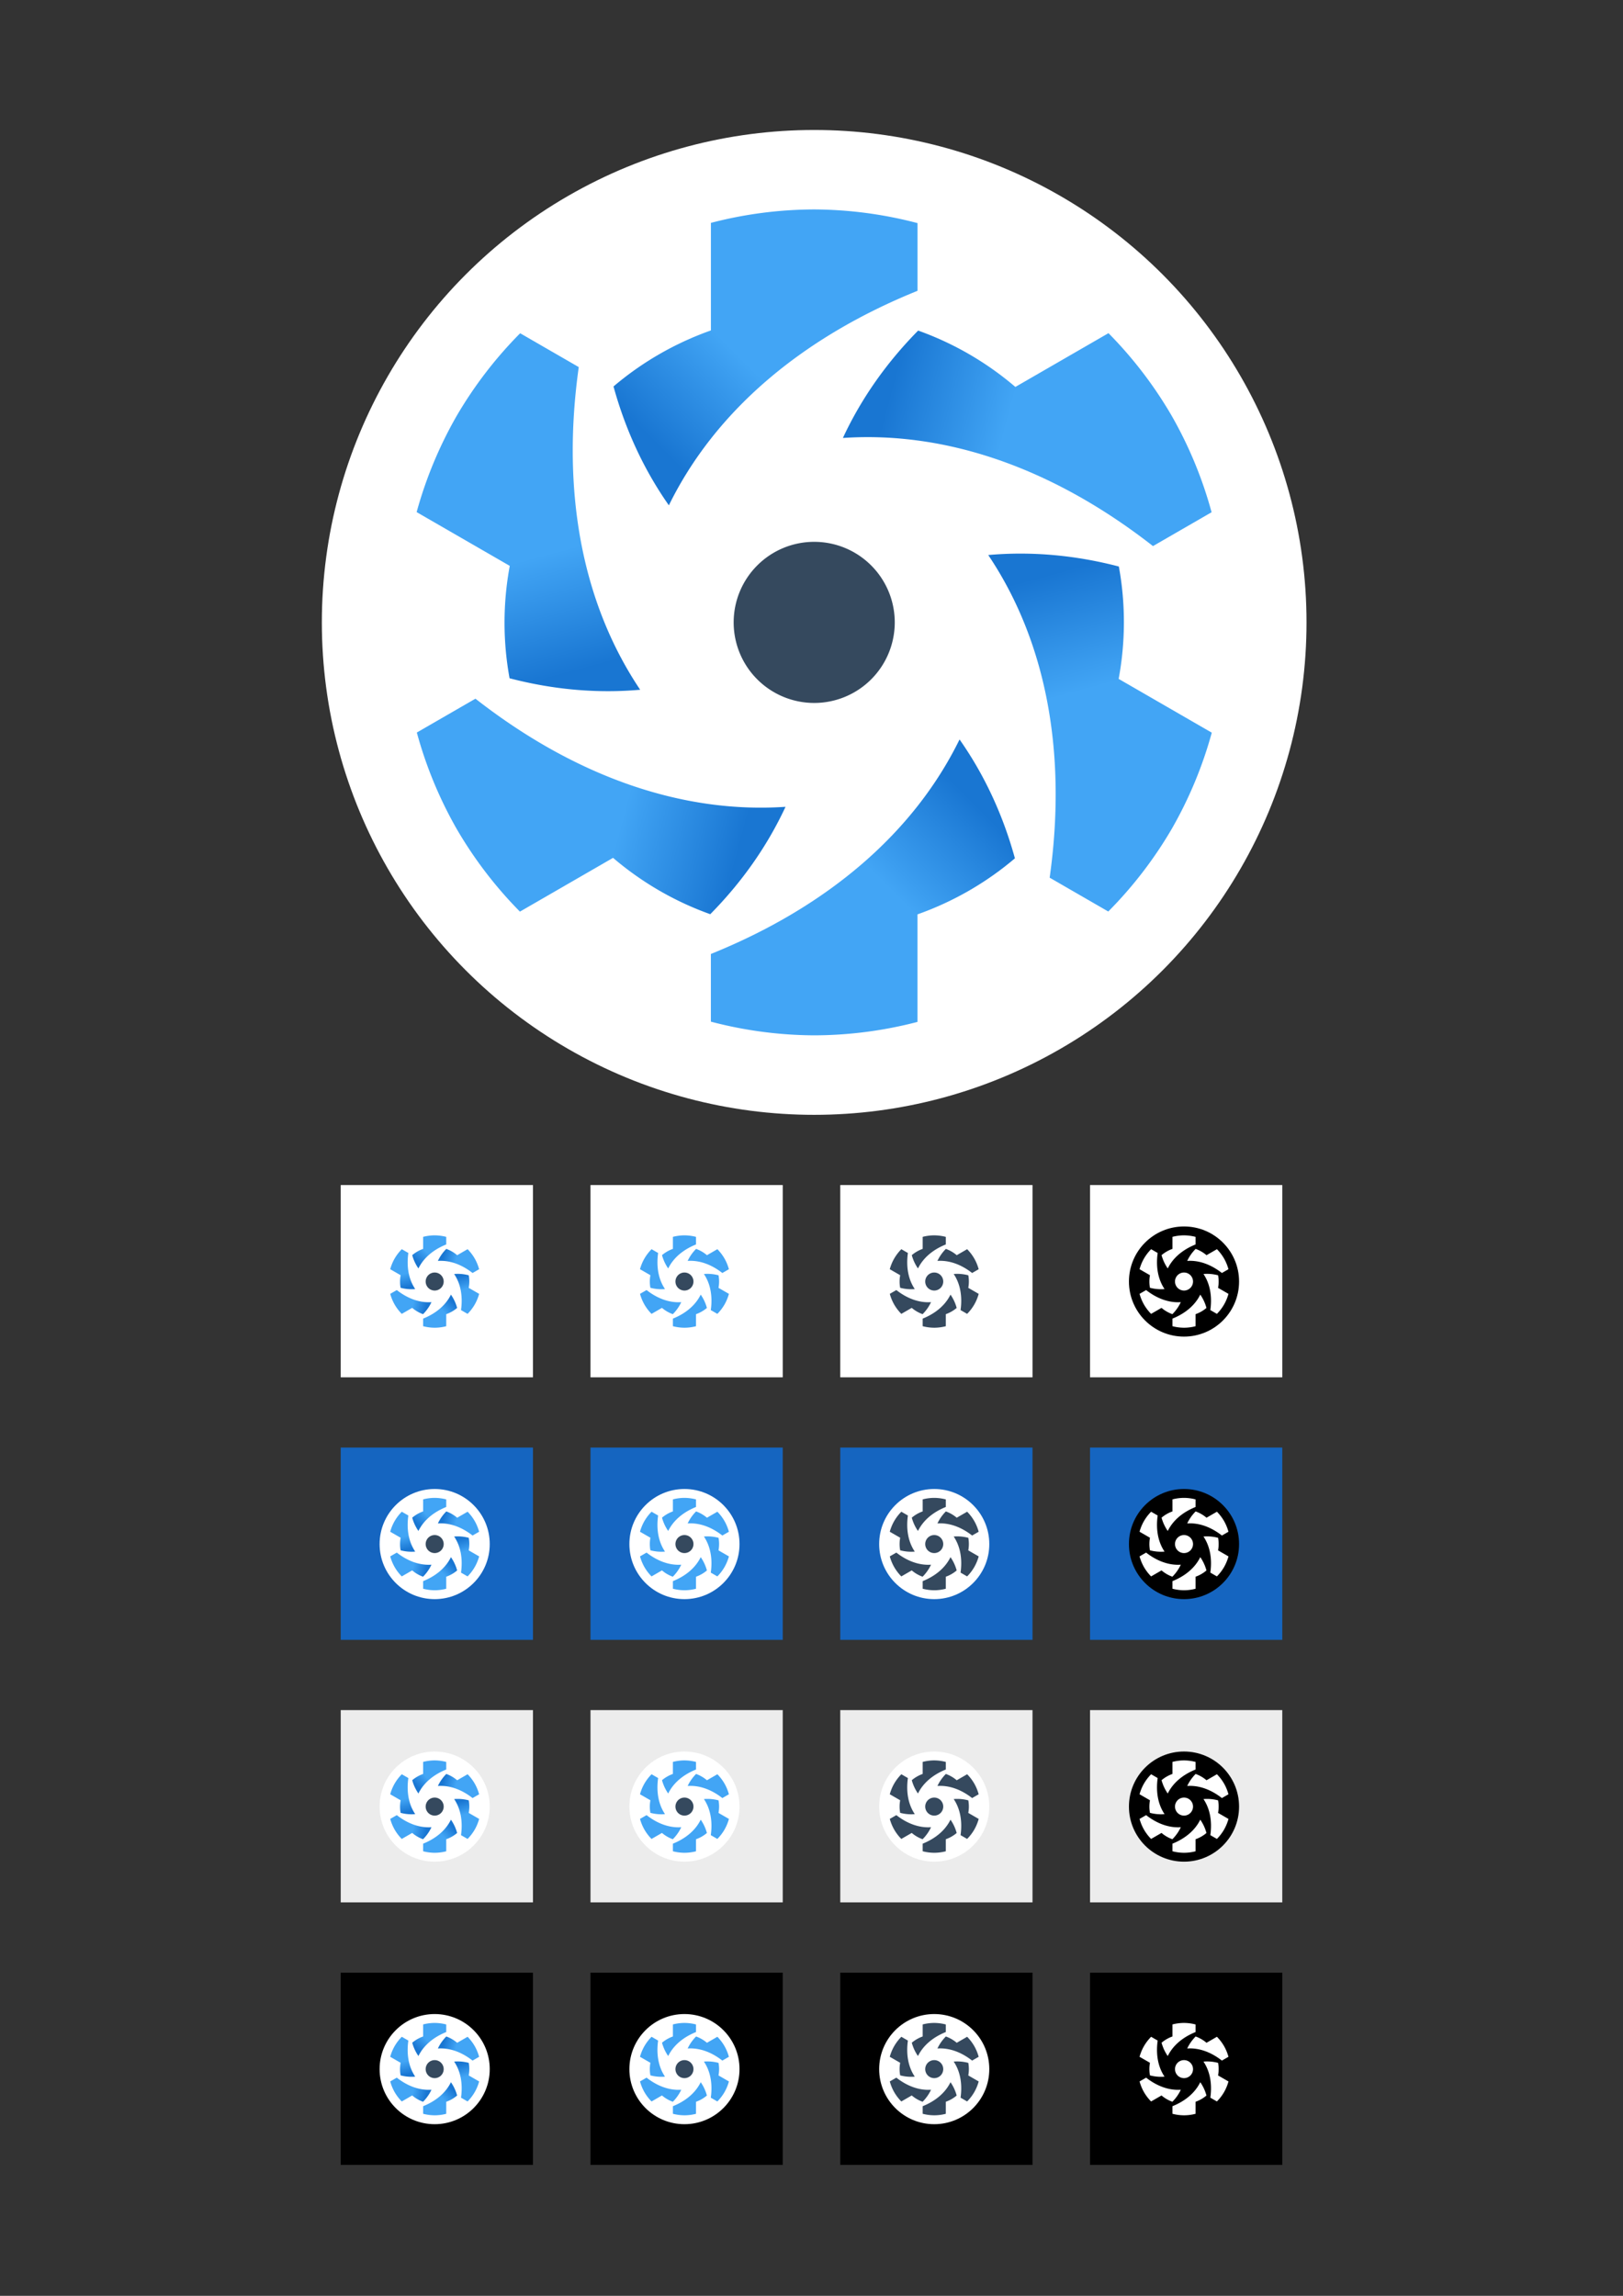 <?xml version="1.0" encoding="UTF-8" standalone="no"?>
<!-- Created with Inkscape (http://www.inkscape.org/) -->

<svg
   xmlns:dc="http://purl.org/dc/elements/1.1/"
   xmlns:cc="http://creativecommons.org/ns#"
   xmlns:rdf="http://www.w3.org/1999/02/22-rdf-syntax-ns#"
   xmlns:svg="http://www.w3.org/2000/svg"
   xmlns="http://www.w3.org/2000/svg"
   xmlns:xlink="http://www.w3.org/1999/xlink"
   xmlns:sodipodi="http://sodipodi.sourceforge.net/DTD/sodipodi-0.dtd"
   xmlns:inkscape="http://www.inkscape.org/namespaces/inkscape"
   width="210mm"
   height="297mm"
   viewBox="0 0 744.094 1052.362"
   id="svg11238"
   version="1.1"
   inkscape:version="0.91 r13725"
   sodipodi:docname="quasar-logo.svg">
  <rect x="0" y="0" width="744.094" height="1052.362" fill="#333333" stroke="none"/>
  <defs
     id="defs11240">
    <linearGradient
       inkscape:collect="always"
       xlink:href="#linearGradient6328"
       id="linearGradient9266"
       gradientUnits="userSpaceOnUse"
       gradientTransform="matrix(0.625,1.083,-1.083,0.625,11464.682,-5511.91)"
       x1="1424.321"
       y1="3186.665"
       x2="1218.037"
       y2="3392.949" />
    <linearGradient
       id="linearGradient6328"
       inkscape:collect="always">
      <stop
         id="stop6330"
         offset="0"
         style="stop-color:#42a5f5;stop-opacity:1" />
      <stop
         id="stop6332"
         offset="1"
         style="stop-color:#1976d2;stop-opacity:1" />
    </linearGradient>
    <linearGradient
       inkscape:collect="always"
       xlink:href="#linearGradient6328"
       id="linearGradient9268"
       gradientUnits="userSpaceOnUse"
       gradientTransform="matrix(-0.625,1.083,-1.083,-0.625,13485.586,-711.006)"
       x1="1424.321"
       y1="3186.665"
       x2="1218.037"
       y2="3392.949" />
    <linearGradient
       inkscape:collect="always"
       xlink:href="#linearGradient6328"
       id="linearGradient9270"
       gradientUnits="userSpaceOnUse"
       gradientTransform="matrix(-1.25,-1.200629e-8,1.200629e-8,-1.25,10338.333,3439.6)"
       x1="1424.321"
       y1="3186.665"
       x2="1218.037"
       y2="3392.949" />
    <linearGradient
       inkscape:collect="always"
       xlink:href="#linearGradient6328"
       id="linearGradient9272"
       gradientUnits="userSpaceOnUse"
       gradientTransform="matrix(-0.625,-1.083,1.083,-0.625,5170.176,2789.302)"
       x1="1424.321"
       y1="3186.665"
       x2="1218.037"
       y2="3392.949" />
    <linearGradient
       inkscape:collect="always"
       xlink:href="#linearGradient6328"
       id="linearGradient9274"
       gradientUnits="userSpaceOnUse"
       gradientTransform="matrix(0.625,-1.083,1.083,0.625,3149.272,-2011.602)"
       x1="1424.321"
       y1="3186.665"
       x2="1218.037"
       y2="3392.949" />
    <linearGradient
       inkscape:collect="always"
       xlink:href="#linearGradient6328"
       id="linearGradient9276"
       gradientUnits="userSpaceOnUse"
       gradientTransform="matrix(1.25,0,0,1.25,6296.525,-6162.208)"
       x1="1424.321"
       y1="3186.665"
       x2="1218.037"
       y2="3392.949" />
    <linearGradient
       inkscape:collect="always"
       xlink:href="#linearGradient6328"
       id="linearGradient12257"
       gradientUnits="userSpaceOnUse"
       gradientTransform="matrix(0.625,1.083,-1.083,0.625,11464.682,-5511.91)"
       x1="1424.321"
       y1="3186.665"
       x2="1218.037"
       y2="3392.949" />
    <linearGradient
       inkscape:collect="always"
       xlink:href="#linearGradient6328"
       id="linearGradient12259"
       gradientUnits="userSpaceOnUse"
       gradientTransform="matrix(-0.625,1.083,-1.083,-0.625,13485.586,-711.006)"
       x1="1424.321"
       y1="3186.665"
       x2="1218.037"
       y2="3392.949" />
    <linearGradient
       inkscape:collect="always"
       xlink:href="#linearGradient6328"
       id="linearGradient12261"
       gradientUnits="userSpaceOnUse"
       gradientTransform="matrix(-1.25,-1.200629e-8,1.200629e-8,-1.25,10338.333,3439.6)"
       x1="1424.321"
       y1="3186.665"
       x2="1218.037"
       y2="3392.949" />
    <linearGradient
       inkscape:collect="always"
       xlink:href="#linearGradient6328"
       id="linearGradient12263"
       gradientUnits="userSpaceOnUse"
       gradientTransform="matrix(-0.625,-1.083,1.083,-0.625,5170.176,2789.302)"
       x1="1424.321"
       y1="3186.665"
       x2="1218.037"
       y2="3392.949" />
    <linearGradient
       inkscape:collect="always"
       xlink:href="#linearGradient6328"
       id="linearGradient12265"
       gradientUnits="userSpaceOnUse"
       gradientTransform="matrix(0.625,-1.083,1.083,0.625,3149.272,-2011.602)"
       x1="1424.321"
       y1="3186.665"
       x2="1218.037"
       y2="3392.949" />
    <linearGradient
       inkscape:collect="always"
       xlink:href="#linearGradient6328"
       id="linearGradient12267"
       gradientUnits="userSpaceOnUse"
       gradientTransform="matrix(1.25,0,0,1.25,6296.525,-6162.208)"
       x1="1424.321"
       y1="3186.665"
       x2="1218.037"
       y2="3392.949" />
    <linearGradient
       inkscape:collect="always"
       xlink:href="#linearGradient6328"
       id="linearGradient12269"
       gradientUnits="userSpaceOnUse"
       gradientTransform="matrix(0.625,1.083,-1.083,0.625,11464.682,-5511.91)"
       x1="1424.321"
       y1="3186.665"
       x2="1218.037"
       y2="3392.949" />
    <linearGradient
       inkscape:collect="always"
       xlink:href="#linearGradient6328"
       id="linearGradient12271"
       gradientUnits="userSpaceOnUse"
       gradientTransform="matrix(-0.625,1.083,-1.083,-0.625,13485.586,-711.006)"
       x1="1424.321"
       y1="3186.665"
       x2="1218.037"
       y2="3392.949" />
    <linearGradient
       inkscape:collect="always"
       xlink:href="#linearGradient6328"
       id="linearGradient12273"
       gradientUnits="userSpaceOnUse"
       gradientTransform="matrix(-1.25,-1.200629e-8,1.200629e-8,-1.25,10338.333,3439.6)"
       x1="1424.321"
       y1="3186.665"
       x2="1218.037"
       y2="3392.949" />
    <linearGradient
       inkscape:collect="always"
       xlink:href="#linearGradient6328"
       id="linearGradient12275"
       gradientUnits="userSpaceOnUse"
       gradientTransform="matrix(-0.625,-1.083,1.083,-0.625,5170.176,2789.302)"
       x1="1424.321"
       y1="3186.665"
       x2="1218.037"
       y2="3392.949" />
    <linearGradient
       inkscape:collect="always"
       xlink:href="#linearGradient6328"
       id="linearGradient12277"
       gradientUnits="userSpaceOnUse"
       gradientTransform="matrix(0.625,-1.083,1.083,0.625,3149.272,-2011.602)"
       x1="1424.321"
       y1="3186.665"
       x2="1218.037"
       y2="3392.949" />
    <linearGradient
       inkscape:collect="always"
       xlink:href="#linearGradient6328"
       id="linearGradient12279"
       gradientUnits="userSpaceOnUse"
       gradientTransform="matrix(1.25,0,0,1.25,6296.525,-6162.208)"
       x1="1424.321"
       y1="3186.665"
       x2="1218.037"
       y2="3392.949" />
    <linearGradient
       inkscape:collect="always"
       xlink:href="#linearGradient6328"
       id="linearGradient12281"
       gradientUnits="userSpaceOnUse"
       gradientTransform="matrix(0.625,1.083,-1.083,0.625,11464.682,-5511.91)"
       x1="1424.321"
       y1="3186.665"
       x2="1218.037"
       y2="3392.949" />
    <linearGradient
       inkscape:collect="always"
       xlink:href="#linearGradient6328"
       id="linearGradient12283"
       gradientUnits="userSpaceOnUse"
       gradientTransform="matrix(-0.625,1.083,-1.083,-0.625,13485.586,-711.006)"
       x1="1424.321"
       y1="3186.665"
       x2="1218.037"
       y2="3392.949" />
    <linearGradient
       inkscape:collect="always"
       xlink:href="#linearGradient6328"
       id="linearGradient12285"
       gradientUnits="userSpaceOnUse"
       gradientTransform="matrix(-1.25,-1.200629e-8,1.200629e-8,-1.25,10338.333,3439.6)"
       x1="1424.321"
       y1="3186.665"
       x2="1218.037"
       y2="3392.949" />
    <linearGradient
       inkscape:collect="always"
       xlink:href="#linearGradient6328"
       id="linearGradient12287"
       gradientUnits="userSpaceOnUse"
       gradientTransform="matrix(-0.625,-1.083,1.083,-0.625,5170.176,2789.302)"
       x1="1424.321"
       y1="3186.665"
       x2="1218.037"
       y2="3392.949" />
    <linearGradient
       inkscape:collect="always"
       xlink:href="#linearGradient6328"
       id="linearGradient12289"
       gradientUnits="userSpaceOnUse"
       gradientTransform="matrix(0.625,-1.083,1.083,0.625,3149.272,-2011.602)"
       x1="1424.321"
       y1="3186.665"
       x2="1218.037"
       y2="3392.949" />
    <linearGradient
       inkscape:collect="always"
       xlink:href="#linearGradient6328"
       id="linearGradient12291"
       gradientUnits="userSpaceOnUse"
       gradientTransform="matrix(1.25,0,0,1.25,6296.525,-6162.208)"
       x1="1424.321"
       y1="3186.665"
       x2="1218.037"
       y2="3392.949" />
    <linearGradient
       inkscape:collect="always"
       xlink:href="#linearGradient6328"
       id="linearGradient12293"
       gradientUnits="userSpaceOnUse"
       gradientTransform="matrix(0.625,1.083,-1.083,0.625,11464.682,-5511.91)"
       x1="1424.321"
       y1="3186.665"
       x2="1218.037"
       y2="3392.949" />
    <linearGradient
       inkscape:collect="always"
       xlink:href="#linearGradient6328"
       id="linearGradient12295"
       gradientUnits="userSpaceOnUse"
       gradientTransform="matrix(-0.625,1.083,-1.083,-0.625,13485.586,-711.006)"
       x1="1424.321"
       y1="3186.665"
       x2="1218.037"
       y2="3392.949" />
    <linearGradient
       inkscape:collect="always"
       xlink:href="#linearGradient6328"
       id="linearGradient12297"
       gradientUnits="userSpaceOnUse"
       gradientTransform="matrix(-1.25,-1.200629e-8,1.200629e-8,-1.25,10338.333,3439.6)"
       x1="1424.321"
       y1="3186.665"
       x2="1218.037"
       y2="3392.949" />
    <linearGradient
       inkscape:collect="always"
       xlink:href="#linearGradient6328"
       id="linearGradient12299"
       gradientUnits="userSpaceOnUse"
       gradientTransform="matrix(-0.625,-1.083,1.083,-0.625,5170.176,2789.302)"
       x1="1424.321"
       y1="3186.665"
       x2="1218.037"
       y2="3392.949" />
    <linearGradient
       inkscape:collect="always"
       xlink:href="#linearGradient6328"
       id="linearGradient12301"
       gradientUnits="userSpaceOnUse"
       gradientTransform="matrix(0.625,-1.083,1.083,0.625,3149.272,-2011.602)"
       x1="1424.321"
       y1="3186.665"
       x2="1218.037"
       y2="3392.949" />
    <linearGradient
       inkscape:collect="always"
       xlink:href="#linearGradient6328"
       id="linearGradient12303"
       gradientUnits="userSpaceOnUse"
       gradientTransform="matrix(1.25,0,0,1.25,6296.525,-6162.208)"
       x1="1424.321"
       y1="3186.665"
       x2="1218.037"
       y2="3392.949" />
  </defs>
  <sodipodi:namedview
     id="base"
     pagecolor="#ffffff"
     bordercolor="#666666"
     borderopacity="1.0"
     inkscape:pageopacity="0.0"
     inkscape:pageshadow="2"
     inkscape:zoom="0.64"
     inkscape:cx="-35.533462"
     inkscape:cy="669.29625"
     inkscape:document-units="px"
     inkscape:current-layer="layer1"
     showgrid="false"
     inkscape:window-width="1920"
     inkscape:window-height="1056"
     inkscape:window-x="0"
     inkscape:window-y="24"
     inkscape:window-maximized="1" />
  <g
     inkscape:label="Layer 1"
     inkscape:groupmode="layer"
     id="layer1">
    <rect
       y="904.221"
       x="156.205"
       height="88.139"
       width="88.139"
       id="rect6653"
       style="opacity:1;fill:#000000;fill-opacity:1"
       inkscape:export-xdpi="3.4165223"
       inkscape:export-ydpi="3.4165223" />
    <g
       transform="matrix(0.017,0,0,0.017,57.89,971.593)"
       id="g6817"
       inkscape:export-xdpi="3.4165223"
       inkscape:export-ydpi="3.4165223">
      <circle
         r="1485"
         cy="-1361.257"
         cx="8317.357"
         id="circle6166-6-5-3-4"
         style="opacity:1;fill:#ffffff;fill-opacity:1;stroke:none;stroke-width:50;stroke-linecap:square;stroke-linejoin:bevel;stroke-miterlimit:4;stroke-dasharray:none;stroke-opacity:1"
         inkscape:export-xdpi="10.031387"
         inkscape:export-ydpi="10.031387" />
      <path
         inkscape:export-ydpi="10.031387"
         inkscape:export-xdpi="10.031387"
         style="opacity:1;fill:#35495e;fill-opacity:1;stroke:none;stroke-width:10;stroke-linecap:square;stroke-linejoin:bevel;stroke-miterlimit:4;stroke-dasharray:none;stroke-opacity:1"
         d="m 8560.382,-1361.303 a 242.947,242.947 0 0 1 -242.947,242.948 242.947,242.947 0 0 1 -242.947,-242.948 242.947,242.947 0 0 1 242.947,-242.946 242.947,242.947 0 0 1 242.947,242.946 z"
         id="path6170-6-2-5-7"
         inkscape:connector-curvature="0" />
      <path
         id="path6781"
         d="m 9395.876,-1984.028 a 1245.372,1245.372 0 0 0 -190.841,-249.497 l -280.862,162.156 c -87.542,-74.78 -187.035,-132.059 -293.241,-169.953 -95.887,97.177 -172.06,205.76 -226.967,323.849 312.641,-21.277 635.531,91.873 935.29,326.072 l 176.761,-102.053 a 1245.372,1245.372 0 0 0 -120.14,-290.573 z"
         clip-path="none"
         mask="none"
         style="fill:url(#linearGradient12257);fill-opacity:1"
         inkscape:connector-curvature="0"
         inkscape:transform-center-x="-514.04855"
         inkscape:transform-center-y="-444.04649" />
      <path
         inkscape:transform-center-y="265.80217"
         inkscape:transform-center-x="-689.63727"
         inkscape:connector-curvature="0"
         style="fill:url(#linearGradient12259);fill-opacity:1"
         mask="none"
         clip-path="none"
         d="m 9395.947,-738.704 a 1245.372,1245.372 0 0 0 120.65,-290.022 l -280.862,-162.156 c 20.99,-113.203 20.849,-228.006 0.563,-338.93 -132.101,-34.452 -264.224,-46.128 -393.945,-34.635 174.747,260.116 238.202,596.322 185.258,973.021 l 176.761,102.053 a 1245.372,1245.372 0 0 0 191.574,-249.331 z"
         id="path6797" />
      <path
         id="path6801"
         d="m 8317.501,-115.98 a 1245.372,1245.372 0 0 0 311.492,-40.525 l 0,-324.311 c 108.532,-38.424 207.884,-95.948 293.804,-168.978 -36.214,-131.629 -92.164,-251.889 -166.978,-358.484 -137.894,281.394 -397.33,504.45 -750.032,646.949 l 0,204.106 a 1245.372,1245.372 0 0 0 311.714,41.243 z"
         clip-path="none"
         mask="none"
         style="fill:url(#linearGradient12261);fill-opacity:1"
         inkscape:connector-curvature="0"
         inkscape:transform-center-x="-117.49007"
         inkscape:transform-center-y="639.34029" />
      <path
         inkscape:transform-center-y="444.04652"
         inkscape:transform-center-x="514.04857"
         inkscape:connector-curvature="0"
         style="fill:url(#linearGradient12263);fill-opacity:1"
         mask="none"
         clip-path="none"
         d="m 7238.983,-738.579 a 1245.372,1245.372 0 0 0 190.841,249.497 l 280.862,-162.156 c 87.542,74.78 187.035,132.059 293.241,169.953 95.887,-97.177 172.06,-205.76 226.967,-323.849 -312.641,21.277 -635.531,-91.873 -935.29,-326.072 l -176.761,102.053 a 1245.372,1245.372 0 0 0 120.14,290.573 z"
         id="path6805" />
      <path
         id="path6809"
         d="m 7238.911,-1983.903 a 1245.372,1245.372 0 0 0 -120.65,290.022 l 280.862,162.156 c -20.99,113.204 -20.849,228.006 -0.563,338.93 132.101,34.452 264.224,46.128 393.945,34.635 -174.747,-260.116 -238.202,-596.322 -185.258,-973.021 l -176.761,-102.053 a 1245.372,1245.372 0 0 0 -191.574,249.331 z"
         clip-path="none"
         mask="none"
         style="fill:url(#linearGradient12265);fill-opacity:1"
         inkscape:connector-curvature="0"
         inkscape:transform-center-x="689.63729"
         inkscape:transform-center-y="-265.80221" />
      <path
         inkscape:transform-center-y="-639.34032"
         inkscape:transform-center-x="117.49005"
         inkscape:connector-curvature="0"
         style="fill:url(#linearGradient12267);fill-opacity:1"
         mask="none"
         clip-path="none"
         d="m 8317.357,-2606.628 a 1245.372,1245.372 0 0 0 -311.491,40.525 l -1e-4,324.311 c -108.532,38.424 -207.884,95.948 -293.804,168.978 36.214,131.629 92.164,251.889 166.978,358.484 137.894,-281.394 397.33,-504.45 750.032,-646.949 l 1e-4,-204.106 a 1245.372,1245.372 0 0 0 -311.714,-41.243 z"
         id="path6813" />
    </g>
    <rect
       style="opacity:1;fill:#000000;fill-opacity:1"
       id="rect6827"
       width="88.139"
       height="88.139"
       x="270.72"
       y="904.221"
       inkscape:export-xdpi="3.4165223"
       inkscape:export-ydpi="3.4165223" />
    <g
       transform="matrix(0.017,0,0,0.017,172.405,971.593)"
       id="g6829"
       inkscape:export-xdpi="3.4165223"
       inkscape:export-ydpi="3.4165223">
      <circle
         inkscape:export-ydpi="10.031387"
         inkscape:export-xdpi="10.031387"
         style="opacity:1;fill:#ffffff;fill-opacity:1;stroke:none;stroke-width:50;stroke-linecap:square;stroke-linejoin:bevel;stroke-miterlimit:4;stroke-dasharray:none;stroke-opacity:1"
         id="circle6831"
         cx="8317.357"
         cy="-1361.257"
         r="1485" />
      <path
         inkscape:connector-curvature="0"
         id="path6833"
         d="m 8560.382,-1361.303 a 242.947,242.947 0 0 1 -242.947,242.948 242.947,242.947 0 0 1 -242.947,-242.948 242.947,242.947 0 0 1 242.947,-242.946 242.947,242.947 0 0 1 242.947,242.946 z"
         style="opacity:1;fill:#35495e;fill-opacity:1;stroke:none;stroke-width:10;stroke-linecap:square;stroke-linejoin:bevel;stroke-miterlimit:4;stroke-dasharray:none;stroke-opacity:1"
         inkscape:export-xdpi="10.031387"
         inkscape:export-ydpi="10.031387" />
      <path
         inkscape:transform-center-y="-444.04649"
         inkscape:transform-center-x="-514.04855"
         inkscape:connector-curvature="0"
         style="fill:#42a5f5;fill-opacity:1"
         mask="none"
         clip-path="none"
         d="m 9395.876,-1984.028 a 1245.372,1245.372 0 0 0 -190.841,-249.497 l -280.862,162.156 c -87.542,-74.78 -187.035,-132.059 -293.241,-169.953 -95.887,97.177 -172.06,205.76 -226.967,323.849 312.641,-21.277 635.531,91.873 935.29,326.072 l 176.761,-102.053 a 1245.372,1245.372 0 0 0 -120.14,-290.573 z"
         id="path6835" />
      <path
         id="path6837"
         d="m 9395.947,-738.704 a 1245.372,1245.372 0 0 0 120.65,-290.022 l -280.862,-162.156 c 20.99,-113.203 20.849,-228.006 0.563,-338.93 -132.101,-34.452 -264.224,-46.128 -393.945,-34.635 174.747,260.116 238.202,596.322 185.258,973.021 l 176.761,102.053 a 1245.372,1245.372 0 0 0 191.574,-249.331 z"
         clip-path="none"
         mask="none"
         style="fill:#42a5f5;fill-opacity:1"
         inkscape:connector-curvature="0"
         inkscape:transform-center-x="-689.63727"
         inkscape:transform-center-y="265.80217" />
      <path
         inkscape:transform-center-y="639.34029"
         inkscape:transform-center-x="-117.49007"
         inkscape:connector-curvature="0"
         style="fill:#42a5f5;fill-opacity:1"
         mask="none"
         clip-path="none"
         d="m 8317.501,-115.98 a 1245.372,1245.372 0 0 0 311.492,-40.525 l 0,-324.311 c 108.532,-38.424 207.884,-95.948 293.804,-168.978 -36.214,-131.629 -92.164,-251.889 -166.978,-358.484 -137.894,281.394 -397.33,504.45 -750.032,646.949 l 0,204.106 a 1245.372,1245.372 0 0 0 311.714,41.243 z"
         id="path6839" />
      <path
         id="path6841"
         d="m 7238.983,-738.579 a 1245.372,1245.372 0 0 0 190.841,249.497 l 280.862,-162.156 c 87.542,74.78 187.035,132.059 293.241,169.953 95.887,-97.177 172.06,-205.76 226.967,-323.849 -312.641,21.277 -635.531,-91.873 -935.29,-326.072 l -176.761,102.053 a 1245.372,1245.372 0 0 0 120.14,290.573 z"
         clip-path="none"
         mask="none"
         style="fill:#42a5f5;fill-opacity:1"
         inkscape:connector-curvature="0"
         inkscape:transform-center-x="514.04857"
         inkscape:transform-center-y="444.04652" />
      <path
         inkscape:transform-center-y="-265.80221"
         inkscape:transform-center-x="689.63729"
         inkscape:connector-curvature="0"
         style="fill:#42a5f5;fill-opacity:1"
         mask="none"
         clip-path="none"
         d="m 7238.911,-1983.903 a 1245.372,1245.372 0 0 0 -120.65,290.022 l 280.862,162.156 c -20.99,113.204 -20.849,228.006 -0.563,338.93 132.101,34.452 264.224,46.128 393.945,34.635 -174.747,-260.116 -238.202,-596.322 -185.258,-973.021 l -176.761,-102.053 a 1245.372,1245.372 0 0 0 -191.574,249.331 z"
         id="path6843" />
      <path
         id="path6845"
         d="m 8317.357,-2606.628 a 1245.372,1245.372 0 0 0 -311.491,40.525 l -1e-4,324.311 c -108.532,38.424 -207.884,95.948 -293.804,168.978 36.214,131.629 92.164,251.889 166.978,358.484 137.894,-281.394 397.33,-504.45 750.032,-646.949 l 1e-4,-204.106 a 1245.372,1245.372 0 0 0 -311.714,-41.243 z"
         clip-path="none"
         mask="none"
         style="fill:#42a5f5;fill-opacity:1"
         inkscape:connector-curvature="0"
         inkscape:transform-center-x="117.49005"
         inkscape:transform-center-y="-639.34032" />
    </g>
    <rect
       y="904.221"
       x="385.235"
       height="88.139"
       width="88.139"
       id="rect6859"
       style="opacity:1;fill:#000000;fill-opacity:1"
       inkscape:export-xdpi="3.4165223"
       inkscape:export-ydpi="3.4165223" />
    <g
       id="g6861"
       transform="matrix(0.017,0,0,0.017,286.92,971.593)"
       inkscape:export-xdpi="3.4165223"
       inkscape:export-ydpi="3.4165223">
      <circle
         r="1485"
         cy="-1361.257"
         cx="8317.357"
         id="circle6863"
         style="opacity:1;fill:#ffffff;fill-opacity:1;stroke:none;stroke-width:50;stroke-linecap:square;stroke-linejoin:bevel;stroke-miterlimit:4;stroke-dasharray:none;stroke-opacity:1"
         inkscape:export-xdpi="10.031387"
         inkscape:export-ydpi="10.031387" />
      <path
         inkscape:export-ydpi="10.031387"
         inkscape:export-xdpi="10.031387"
         style="opacity:1;fill:#35495e;fill-opacity:1;stroke:none;stroke-width:10;stroke-linecap:square;stroke-linejoin:bevel;stroke-miterlimit:4;stroke-dasharray:none;stroke-opacity:1"
         d="m 8560.382,-1361.303 a 242.947,242.947 0 0 1 -242.947,242.948 242.947,242.947 0 0 1 -242.947,-242.948 242.947,242.947 0 0 1 242.947,-242.946 242.947,242.947 0 0 1 242.947,242.946 z"
         id="path6865"
         inkscape:connector-curvature="0" />
      <path
         id="path6867"
         d="m 9395.876,-1984.028 a 1245.372,1245.372 0 0 0 -190.841,-249.497 l -280.862,162.156 c -87.542,-74.78 -187.035,-132.059 -293.241,-169.953 -95.887,97.177 -172.06,205.76 -226.967,323.849 312.641,-21.277 635.531,91.873 935.29,326.072 l 176.761,-102.053 a 1245.372,1245.372 0 0 0 -120.14,-290.573 z"
         clip-path="none"
         mask="none"
         style="fill:#35495e;fill-opacity:1"
         inkscape:connector-curvature="0"
         inkscape:transform-center-x="-514.04855"
         inkscape:transform-center-y="-444.04649" />
      <path
         inkscape:transform-center-y="265.80217"
         inkscape:transform-center-x="-689.63727"
         inkscape:connector-curvature="0"
         style="fill:#35495e;fill-opacity:1"
         mask="none"
         clip-path="none"
         d="m 9395.947,-738.704 a 1245.372,1245.372 0 0 0 120.65,-290.022 l -280.862,-162.156 c 20.99,-113.203 20.849,-228.006 0.563,-338.93 -132.101,-34.452 -264.224,-46.128 -393.945,-34.635 174.747,260.116 238.202,596.322 185.258,973.021 l 176.761,102.053 a 1245.372,1245.372 0 0 0 191.574,-249.331 z"
         id="path6869" />
      <path
         id="path6871"
         d="m 8317.501,-115.98 a 1245.372,1245.372 0 0 0 311.492,-40.525 l 0,-324.311 c 108.532,-38.424 207.884,-95.948 293.804,-168.978 -36.214,-131.629 -92.164,-251.889 -166.978,-358.484 -137.894,281.394 -397.33,504.45 -750.032,646.949 l 0,204.106 a 1245.372,1245.372 0 0 0 311.714,41.243 z"
         clip-path="none"
         mask="none"
         style="fill:#35495e;fill-opacity:1"
         inkscape:connector-curvature="0"
         inkscape:transform-center-x="-117.49007"
         inkscape:transform-center-y="639.34029" />
      <path
         inkscape:transform-center-y="444.04652"
         inkscape:transform-center-x="514.04857"
         inkscape:connector-curvature="0"
         style="fill:#35495e;fill-opacity:1"
         mask="none"
         clip-path="none"
         d="m 7238.983,-738.579 a 1245.372,1245.372 0 0 0 190.841,249.497 l 280.862,-162.156 c 87.542,74.78 187.035,132.059 293.241,169.953 95.887,-97.177 172.06,-205.76 226.967,-323.849 -312.641,21.277 -635.531,-91.873 -935.29,-326.072 l -176.761,102.053 a 1245.372,1245.372 0 0 0 120.14,290.573 z"
         id="path6873" />
      <path
         id="path6875"
         d="m 7238.911,-1983.903 a 1245.372,1245.372 0 0 0 -120.65,290.022 l 280.862,162.156 c -20.99,113.204 -20.849,228.006 -0.563,338.93 132.101,34.452 264.224,46.128 393.945,34.635 -174.747,-260.116 -238.202,-596.322 -185.258,-973.021 l -176.761,-102.053 a 1245.372,1245.372 0 0 0 -191.574,249.331 z"
         clip-path="none"
         mask="none"
         style="fill:#35495e;fill-opacity:1"
         inkscape:connector-curvature="0"
         inkscape:transform-center-x="689.63729"
         inkscape:transform-center-y="-265.80221" />
      <path
         inkscape:transform-center-y="-639.34032"
         inkscape:transform-center-x="117.49005"
         inkscape:connector-curvature="0"
         style="fill:#35495e;fill-opacity:1"
         mask="none"
         clip-path="none"
         d="m 8317.357,-2606.628 a 1245.372,1245.372 0 0 0 -311.491,40.525 l -1e-4,324.311 c -108.532,38.424 -207.884,95.948 -293.804,168.978 36.214,131.629 92.164,251.889 166.978,358.484 137.894,-281.394 397.33,-504.45 750.032,-646.949 l 1e-4,-204.106 a 1245.372,1245.372 0 0 0 -311.714,-41.243 z"
         id="path6877" />
    </g>
    <rect
       style="opacity:1;fill:#000000;fill-opacity:1"
       id="rect7108"
       width="88.139"
       height="88.139"
       x="499.75"
       y="904.221"
       inkscape:export-xdpi="3.4165223"
       inkscape:export-ydpi="3.4165223" />
    <g
       transform="matrix(0.017,0,0,0.017,401.435,971.593)"
       id="g7110"
       inkscape:export-xdpi="3.4165223"
       inkscape:export-ydpi="3.4165223">
      <circle
         inkscape:export-ydpi="10.031387"
         inkscape:export-xdpi="10.031387"
         style="opacity:1;fill:#000000;fill-opacity:1;stroke:none;stroke-width:50;stroke-linecap:square;stroke-linejoin:bevel;stroke-miterlimit:4;stroke-dasharray:none;stroke-opacity:1"
         id="circle7112"
         cx="8317.357"
         cy="-1361.257"
         r="1485" />
      <path
         inkscape:connector-curvature="0"
         id="path7114"
         d="m 8560.382,-1361.303 a 242.947,242.947 0 0 1 -242.947,242.948 242.947,242.947 0 0 1 -242.947,-242.948 242.947,242.947 0 0 1 242.947,-242.946 242.947,242.947 0 0 1 242.947,242.946 z"
         style="opacity:1;fill:#ffffff;fill-opacity:1;stroke:none;stroke-width:10;stroke-linecap:square;stroke-linejoin:bevel;stroke-miterlimit:4;stroke-dasharray:none;stroke-opacity:1"
         inkscape:export-xdpi="10.031387"
         inkscape:export-ydpi="10.031387" />
      <path
         inkscape:transform-center-y="-444.04649"
         inkscape:transform-center-x="-514.04855"
         inkscape:connector-curvature="0"
         style="fill:#ffffff;fill-opacity:1"
         mask="none"
         clip-path="none"
         d="m 9395.876,-1984.028 a 1245.372,1245.372 0 0 0 -190.841,-249.497 l -280.862,162.156 c -87.542,-74.78 -187.035,-132.059 -293.241,-169.953 -95.887,97.177 -172.06,205.76 -226.967,323.849 312.641,-21.277 635.531,91.873 935.29,326.072 l 176.761,-102.053 a 1245.372,1245.372 0 0 0 -120.14,-290.573 z"
         id="path7116" />
      <path
         id="path7118"
         d="m 9395.947,-738.704 a 1245.372,1245.372 0 0 0 120.65,-290.022 l -280.862,-162.156 c 20.99,-113.203 20.849,-228.006 0.563,-338.93 -132.101,-34.452 -264.224,-46.128 -393.945,-34.635 174.747,260.116 238.202,596.322 185.258,973.021 l 176.761,102.053 a 1245.372,1245.372 0 0 0 191.574,-249.331 z"
         clip-path="none"
         mask="none"
         style="fill:#ffffff;fill-opacity:1"
         inkscape:connector-curvature="0"
         inkscape:transform-center-x="-689.63727"
         inkscape:transform-center-y="265.80217" />
      <path
         inkscape:transform-center-y="639.34029"
         inkscape:transform-center-x="-117.49007"
         inkscape:connector-curvature="0"
         style="fill:#ffffff;fill-opacity:1"
         mask="none"
         clip-path="none"
         d="m 8317.501,-115.98 a 1245.372,1245.372 0 0 0 311.492,-40.525 l 0,-324.311 c 108.532,-38.424 207.884,-95.948 293.804,-168.978 -36.214,-131.629 -92.164,-251.889 -166.978,-358.484 -137.894,281.394 -397.33,504.45 -750.032,646.949 l 0,204.106 a 1245.372,1245.372 0 0 0 311.714,41.243 z"
         id="path7120" />
      <path
         id="path7122"
         d="m 7238.983,-738.579 a 1245.372,1245.372 0 0 0 190.841,249.497 l 280.862,-162.156 c 87.542,74.78 187.035,132.059 293.241,169.953 95.887,-97.177 172.06,-205.76 226.967,-323.849 -312.641,21.277 -635.531,-91.873 -935.29,-326.072 l -176.761,102.053 a 1245.372,1245.372 0 0 0 120.14,290.573 z"
         clip-path="none"
         mask="none"
         style="fill:#ffffff;fill-opacity:1"
         inkscape:connector-curvature="0"
         inkscape:transform-center-x="514.04857"
         inkscape:transform-center-y="444.04652" />
      <path
         inkscape:transform-center-y="-265.80221"
         inkscape:transform-center-x="689.63729"
         inkscape:connector-curvature="0"
         style="fill:#ffffff;fill-opacity:1"
         mask="none"
         clip-path="none"
         d="m 7238.911,-1983.903 a 1245.372,1245.372 0 0 0 -120.65,290.022 l 280.862,162.156 c -20.99,113.204 -20.849,228.006 -0.563,338.93 132.101,34.452 264.224,46.128 393.945,34.635 -174.747,-260.116 -238.202,-596.322 -185.258,-973.021 l -176.761,-102.053 a 1245.372,1245.372 0 0 0 -191.574,249.331 z"
         id="path7124" />
      <path
         id="path7126"
         d="m 8317.357,-2606.628 a 1245.372,1245.372 0 0 0 -311.491,40.525 l -1e-4,324.311 c -108.532,38.424 -207.884,95.948 -293.804,168.978 36.214,131.629 92.164,251.889 166.978,358.484 137.894,-281.394 397.33,-504.45 750.032,-646.949 l 1e-4,-204.106 a 1245.372,1245.372 0 0 0 -311.714,-41.243 z"
         clip-path="none"
         mask="none"
         style="fill:#ffffff;fill-opacity:1"
         inkscape:connector-curvature="0"
         inkscape:transform-center-x="117.49005"
         inkscape:transform-center-y="-639.34032" />
    </g>
    <rect
       style="opacity:1;fill:#ececec;fill-opacity:1"
       id="rect8560"
       width="88.139"
       height="88.139"
       x="156.205"
       y="783.881"
       inkscape:export-xdpi="3.4165223"
       inkscape:export-ydpi="3.4165223" />
    <g
       id="g8562"
       transform="matrix(0.017,0,0,0.017,57.89,851.254)"
       inkscape:export-xdpi="3.4165223"
       inkscape:export-ydpi="3.4165223">
      <circle
         inkscape:export-ydpi="10.031387"
         inkscape:export-xdpi="10.031387"
         style="opacity:1;fill:#ffffff;fill-opacity:1;stroke:none;stroke-width:50;stroke-linecap:square;stroke-linejoin:bevel;stroke-miterlimit:4;stroke-dasharray:none;stroke-opacity:1"
         id="circle8564"
         cx="8317.357"
         cy="-1361.257"
         r="1485" />
      <path
         inkscape:connector-curvature="0"
         id="path8566"
         d="m 8560.382,-1361.303 a 242.947,242.947 0 0 1 -242.947,242.948 242.947,242.947 0 0 1 -242.947,-242.948 242.947,242.947 0 0 1 242.947,-242.946 242.947,242.947 0 0 1 242.947,242.946 z"
         style="opacity:1;fill:#35495e;fill-opacity:1;stroke:none;stroke-width:10;stroke-linecap:square;stroke-linejoin:bevel;stroke-miterlimit:4;stroke-dasharray:none;stroke-opacity:1"
         inkscape:export-xdpi="10.031387"
         inkscape:export-ydpi="10.031387" />
      <path
         inkscape:transform-center-y="-444.04649"
         inkscape:transform-center-x="-514.04855"
         inkscape:connector-curvature="0"
         style="fill:url(#linearGradient12269);fill-opacity:1"
         mask="none"
         clip-path="none"
         d="m 9395.876,-1984.028 a 1245.372,1245.372 0 0 0 -190.841,-249.497 l -280.862,162.156 c -87.542,-74.78 -187.035,-132.059 -293.241,-169.953 -95.887,97.177 -172.06,205.76 -226.967,323.849 312.641,-21.277 635.531,91.873 935.29,326.072 l 176.761,-102.053 a 1245.372,1245.372 0 0 0 -120.14,-290.573 z"
         id="path8568" />
      <path
         id="path8570"
         d="m 9395.947,-738.704 a 1245.372,1245.372 0 0 0 120.65,-290.022 l -280.862,-162.156 c 20.99,-113.203 20.849,-228.006 0.563,-338.93 -132.101,-34.452 -264.224,-46.128 -393.945,-34.635 174.747,260.116 238.202,596.322 185.258,973.021 l 176.761,102.053 a 1245.372,1245.372 0 0 0 191.574,-249.331 z"
         clip-path="none"
         mask="none"
         style="fill:url(#linearGradient12271);fill-opacity:1"
         inkscape:connector-curvature="0"
         inkscape:transform-center-x="-689.63727"
         inkscape:transform-center-y="265.80217" />
      <path
         inkscape:transform-center-y="639.34029"
         inkscape:transform-center-x="-117.49007"
         inkscape:connector-curvature="0"
         style="fill:url(#linearGradient12273);fill-opacity:1"
         mask="none"
         clip-path="none"
         d="m 8317.501,-115.98 a 1245.372,1245.372 0 0 0 311.492,-40.525 l 0,-324.311 c 108.532,-38.424 207.884,-95.948 293.804,-168.978 -36.214,-131.629 -92.164,-251.889 -166.978,-358.484 -137.894,281.394 -397.33,504.45 -750.032,646.949 l 0,204.106 a 1245.372,1245.372 0 0 0 311.714,41.243 z"
         id="path8572" />
      <path
         id="path8574"
         d="m 7238.983,-738.579 a 1245.372,1245.372 0 0 0 190.841,249.497 l 280.862,-162.156 c 87.542,74.78 187.035,132.059 293.241,169.953 95.887,-97.177 172.06,-205.76 226.967,-323.849 -312.641,21.277 -635.531,-91.873 -935.29,-326.072 l -176.761,102.053 a 1245.372,1245.372 0 0 0 120.14,290.573 z"
         clip-path="none"
         mask="none"
         style="fill:url(#linearGradient12275);fill-opacity:1"
         inkscape:connector-curvature="0"
         inkscape:transform-center-x="514.04857"
         inkscape:transform-center-y="444.04652" />
      <path
         inkscape:transform-center-y="-265.80221"
         inkscape:transform-center-x="689.63729"
         inkscape:connector-curvature="0"
         style="fill:url(#linearGradient12277);fill-opacity:1"
         mask="none"
         clip-path="none"
         d="m 7238.911,-1983.903 a 1245.372,1245.372 0 0 0 -120.65,290.022 l 280.862,162.156 c -20.99,113.204 -20.849,228.006 -0.563,338.93 132.101,34.452 264.224,46.128 393.945,34.635 -174.747,-260.116 -238.202,-596.322 -185.258,-973.021 l -176.761,-102.053 a 1245.372,1245.372 0 0 0 -191.574,249.331 z"
         id="path8576" />
      <path
         id="path8578"
         d="m 8317.357,-2606.628 a 1245.372,1245.372 0 0 0 -311.491,40.525 l -1e-4,324.311 c -108.532,38.424 -207.884,95.948 -293.804,168.978 36.214,131.629 92.164,251.889 166.978,358.484 137.894,-281.394 397.33,-504.45 750.032,-646.949 l 1e-4,-204.106 a 1245.372,1245.372 0 0 0 -311.714,-41.243 z"
         clip-path="none"
         mask="none"
         style="fill:url(#linearGradient12279);fill-opacity:1"
         inkscape:connector-curvature="0"
         inkscape:transform-center-x="117.49005"
         inkscape:transform-center-y="-639.34032" />
    </g>
    <rect
       y="783.881"
       x="270.72"
       height="88.139"
       width="88.139"
       id="rect8582"
       style="opacity:1;fill:#ececec;fill-opacity:1"
       inkscape:export-xdpi="3.4165223"
       inkscape:export-ydpi="3.4165223" />
    <g
       id="g8584"
       transform="matrix(0.017,0,0,0.017,172.405,851.254)"
       inkscape:export-xdpi="3.4165223"
       inkscape:export-ydpi="3.4165223">
      <circle
         r="1485"
         cy="-1361.257"
         cx="8317.357"
         id="circle8586"
         style="opacity:1;fill:#ffffff;fill-opacity:1;stroke:none;stroke-width:50;stroke-linecap:square;stroke-linejoin:bevel;stroke-miterlimit:4;stroke-dasharray:none;stroke-opacity:1"
         inkscape:export-xdpi="10.031387"
         inkscape:export-ydpi="10.031387" />
      <path
         inkscape:export-ydpi="10.031387"
         inkscape:export-xdpi="10.031387"
         style="opacity:1;fill:#35495e;fill-opacity:1;stroke:none;stroke-width:10;stroke-linecap:square;stroke-linejoin:bevel;stroke-miterlimit:4;stroke-dasharray:none;stroke-opacity:1"
         d="m 8560.382,-1361.303 a 242.947,242.947 0 0 1 -242.947,242.948 242.947,242.947 0 0 1 -242.947,-242.948 242.947,242.947 0 0 1 242.947,-242.946 242.947,242.947 0 0 1 242.947,242.946 z"
         id="path8588"
         inkscape:connector-curvature="0" />
      <path
         id="path8590"
         d="m 9395.876,-1984.028 a 1245.372,1245.372 0 0 0 -190.841,-249.497 l -280.862,162.156 c -87.542,-74.78 -187.035,-132.059 -293.241,-169.953 -95.887,97.177 -172.06,205.76 -226.967,323.849 312.641,-21.277 635.531,91.873 935.29,326.072 l 176.761,-102.053 a 1245.372,1245.372 0 0 0 -120.14,-290.573 z"
         clip-path="none"
         mask="none"
         style="fill:#42a5f5;fill-opacity:1"
         inkscape:connector-curvature="0"
         inkscape:transform-center-x="-514.04855"
         inkscape:transform-center-y="-444.04649" />
      <path
         inkscape:transform-center-y="265.80217"
         inkscape:transform-center-x="-689.63727"
         inkscape:connector-curvature="0"
         style="fill:#42a5f5;fill-opacity:1"
         mask="none"
         clip-path="none"
         d="m 9395.947,-738.704 a 1245.372,1245.372 0 0 0 120.65,-290.022 l -280.862,-162.156 c 20.99,-113.203 20.849,-228.006 0.563,-338.93 -132.101,-34.452 -264.224,-46.128 -393.945,-34.635 174.747,260.116 238.202,596.322 185.258,973.021 l 176.761,102.053 a 1245.372,1245.372 0 0 0 191.574,-249.331 z"
         id="path8592" />
      <path
         id="path8594"
         d="m 8317.501,-115.98 a 1245.372,1245.372 0 0 0 311.492,-40.525 l 0,-324.311 c 108.532,-38.424 207.884,-95.948 293.804,-168.978 -36.214,-131.629 -92.164,-251.889 -166.978,-358.484 -137.894,281.394 -397.33,504.45 -750.032,646.949 l 0,204.106 a 1245.372,1245.372 0 0 0 311.714,41.243 z"
         clip-path="none"
         mask="none"
         style="fill:#42a5f5;fill-opacity:1"
         inkscape:connector-curvature="0"
         inkscape:transform-center-x="-117.49007"
         inkscape:transform-center-y="639.34029" />
      <path
         inkscape:transform-center-y="444.04652"
         inkscape:transform-center-x="514.04857"
         inkscape:connector-curvature="0"
         style="fill:#42a5f5;fill-opacity:1"
         mask="none"
         clip-path="none"
         d="m 7238.983,-738.579 a 1245.372,1245.372 0 0 0 190.841,249.497 l 280.862,-162.156 c 87.542,74.78 187.035,132.059 293.241,169.953 95.887,-97.177 172.06,-205.76 226.967,-323.849 -312.641,21.277 -635.531,-91.873 -935.29,-326.072 l -176.761,102.053 a 1245.372,1245.372 0 0 0 120.14,290.573 z"
         id="path8596" />
      <path
         id="path8598"
         d="m 7238.911,-1983.903 a 1245.372,1245.372 0 0 0 -120.65,290.022 l 280.862,162.156 c -20.99,113.204 -20.849,228.006 -0.563,338.93 132.101,34.452 264.224,46.128 393.945,34.635 -174.747,-260.116 -238.202,-596.322 -185.258,-973.021 l -176.761,-102.053 a 1245.372,1245.372 0 0 0 -191.574,249.331 z"
         clip-path="none"
         mask="none"
         style="fill:#42a5f5;fill-opacity:1"
         inkscape:connector-curvature="0"
         inkscape:transform-center-x="689.63729"
         inkscape:transform-center-y="-265.80221" />
      <path
         inkscape:transform-center-y="-639.34032"
         inkscape:transform-center-x="117.49005"
         inkscape:connector-curvature="0"
         style="fill:#42a5f5;fill-opacity:1"
         mask="none"
         clip-path="none"
         d="m 8317.357,-2606.628 a 1245.372,1245.372 0 0 0 -311.491,40.525 l -1e-4,324.311 c -108.532,38.424 -207.884,95.948 -293.804,168.978 36.214,131.629 92.164,251.889 166.978,358.484 137.894,-281.394 397.33,-504.45 750.032,-646.949 l 1e-4,-204.106 a 1245.372,1245.372 0 0 0 -311.714,-41.243 z"
         id="path8600" />
    </g>
    <rect
       style="opacity:1;fill:#ececec;fill-opacity:1"
       id="rect8604"
       width="88.139"
       height="88.139"
       x="385.235"
       y="783.881"
       inkscape:export-xdpi="3.4165223"
       inkscape:export-ydpi="3.4165223" />
    <g
       transform="matrix(0.017,0,0,0.017,286.92,851.254)"
       id="g8606"
       inkscape:export-xdpi="3.4165223"
       inkscape:export-ydpi="3.4165223">
      <circle
         inkscape:export-ydpi="10.031387"
         inkscape:export-xdpi="10.031387"
         style="opacity:1;fill:#ffffff;fill-opacity:1;stroke:none;stroke-width:50;stroke-linecap:square;stroke-linejoin:bevel;stroke-miterlimit:4;stroke-dasharray:none;stroke-opacity:1"
         id="circle8608"
         cx="8317.357"
         cy="-1361.257"
         r="1485" />
      <path
         inkscape:connector-curvature="0"
         id="path8610"
         d="m 8560.382,-1361.303 a 242.947,242.947 0 0 1 -242.947,242.948 242.947,242.947 0 0 1 -242.947,-242.948 242.947,242.947 0 0 1 242.947,-242.946 242.947,242.947 0 0 1 242.947,242.946 z"
         style="opacity:1;fill:#35495e;fill-opacity:1;stroke:none;stroke-width:10;stroke-linecap:square;stroke-linejoin:bevel;stroke-miterlimit:4;stroke-dasharray:none;stroke-opacity:1"
         inkscape:export-xdpi="10.031387"
         inkscape:export-ydpi="10.031387" />
      <path
         inkscape:transform-center-y="-444.04649"
         inkscape:transform-center-x="-514.04855"
         inkscape:connector-curvature="0"
         style="fill:#35495e;fill-opacity:1"
         mask="none"
         clip-path="none"
         d="m 9395.876,-1984.028 a 1245.372,1245.372 0 0 0 -190.841,-249.497 l -280.862,162.156 c -87.542,-74.78 -187.035,-132.059 -293.241,-169.953 -95.887,97.177 -172.06,205.76 -226.967,323.849 312.641,-21.277 635.531,91.873 935.29,326.072 l 176.761,-102.053 a 1245.372,1245.372 0 0 0 -120.14,-290.573 z"
         id="path8612" />
      <path
         id="path8614"
         d="m 9395.947,-738.704 a 1245.372,1245.372 0 0 0 120.65,-290.022 l -280.862,-162.156 c 20.99,-113.203 20.849,-228.006 0.563,-338.93 -132.101,-34.452 -264.224,-46.128 -393.945,-34.635 174.747,260.116 238.202,596.322 185.258,973.021 l 176.761,102.053 a 1245.372,1245.372 0 0 0 191.574,-249.331 z"
         clip-path="none"
         mask="none"
         style="fill:#35495e;fill-opacity:1"
         inkscape:connector-curvature="0"
         inkscape:transform-center-x="-689.63727"
         inkscape:transform-center-y="265.80217" />
      <path
         inkscape:transform-center-y="639.34029"
         inkscape:transform-center-x="-117.49007"
         inkscape:connector-curvature="0"
         style="fill:#35495e;fill-opacity:1"
         mask="none"
         clip-path="none"
         d="m 8317.501,-115.98 a 1245.372,1245.372 0 0 0 311.492,-40.525 l 0,-324.311 c 108.532,-38.424 207.884,-95.948 293.804,-168.978 -36.214,-131.629 -92.164,-251.889 -166.978,-358.484 -137.894,281.394 -397.33,504.45 -750.032,646.949 l 0,204.106 a 1245.372,1245.372 0 0 0 311.714,41.243 z"
         id="path8616" />
      <path
         id="path8618"
         d="m 7238.983,-738.579 a 1245.372,1245.372 0 0 0 190.841,249.497 l 280.862,-162.156 c 87.542,74.78 187.035,132.059 293.241,169.953 95.887,-97.177 172.06,-205.76 226.967,-323.849 -312.641,21.277 -635.531,-91.873 -935.29,-326.072 l -176.761,102.053 a 1245.372,1245.372 0 0 0 120.14,290.573 z"
         clip-path="none"
         mask="none"
         style="fill:#35495e;fill-opacity:1"
         inkscape:connector-curvature="0"
         inkscape:transform-center-x="514.04857"
         inkscape:transform-center-y="444.04652" />
      <path
         inkscape:transform-center-y="-265.80221"
         inkscape:transform-center-x="689.63729"
         inkscape:connector-curvature="0"
         style="fill:#35495e;fill-opacity:1"
         mask="none"
         clip-path="none"
         d="m 7238.911,-1983.903 a 1245.372,1245.372 0 0 0 -120.65,290.022 l 280.862,162.156 c -20.99,113.204 -20.849,228.006 -0.563,338.93 132.101,34.452 264.224,46.128 393.945,34.635 -174.747,-260.116 -238.202,-596.322 -185.258,-973.021 l -176.761,-102.053 a 1245.372,1245.372 0 0 0 -191.574,249.331 z"
         id="path8620" />
      <path
         id="path8622"
         d="m 8317.357,-2606.628 a 1245.372,1245.372 0 0 0 -311.491,40.525 l -1e-4,324.311 c -108.532,38.424 -207.884,95.948 -293.804,168.978 36.214,131.629 92.164,251.889 166.978,358.484 137.894,-281.394 397.33,-504.45 750.032,-646.949 l 1e-4,-204.106 a 1245.372,1245.372 0 0 0 -311.714,-41.243 z"
         clip-path="none"
         mask="none"
         style="fill:#35495e;fill-opacity:1"
         inkscape:connector-curvature="0"
         inkscape:transform-center-x="117.49005"
         inkscape:transform-center-y="-639.34032" />
    </g>
    <rect
       y="783.881"
       x="499.75"
       height="88.139"
       width="88.139"
       id="rect8626"
       style="opacity:1;fill:#ececec;fill-opacity:1"
       inkscape:export-xdpi="3.4165223"
       inkscape:export-ydpi="3.4165223" />
    <g
       id="g8628"
       transform="matrix(0.017,0,0,0.017,401.435,851.254)"
       inkscape:export-xdpi="3.4165223"
       inkscape:export-ydpi="3.4165223">
      <circle
         r="1485"
         cy="-1361.257"
         cx="8317.357"
         id="circle8630"
         style="opacity:1;fill:#000000;fill-opacity:1;stroke:none;stroke-width:50;stroke-linecap:square;stroke-linejoin:bevel;stroke-miterlimit:4;stroke-dasharray:none;stroke-opacity:1"
         inkscape:export-xdpi="10.031387"
         inkscape:export-ydpi="10.031387" />
      <path
         inkscape:export-ydpi="10.031387"
         inkscape:export-xdpi="10.031387"
         style="opacity:1;fill:#ffffff;fill-opacity:1;stroke:none;stroke-width:10;stroke-linecap:square;stroke-linejoin:bevel;stroke-miterlimit:4;stroke-dasharray:none;stroke-opacity:1"
         d="m 8560.382,-1361.303 a 242.947,242.947 0 0 1 -242.947,242.948 242.947,242.947 0 0 1 -242.947,-242.948 242.947,242.947 0 0 1 242.947,-242.946 242.947,242.947 0 0 1 242.947,242.946 z"
         id="path8632"
         inkscape:connector-curvature="0" />
      <path
         id="path8634"
         d="m 9395.876,-1984.028 a 1245.372,1245.372 0 0 0 -190.841,-249.497 l -280.862,162.156 c -87.542,-74.78 -187.035,-132.059 -293.241,-169.953 -95.887,97.177 -172.06,205.76 -226.967,323.849 312.641,-21.277 635.531,91.873 935.29,326.072 l 176.761,-102.053 a 1245.372,1245.372 0 0 0 -120.14,-290.573 z"
         clip-path="none"
         mask="none"
         style="fill:#ffffff;fill-opacity:1"
         inkscape:connector-curvature="0"
         inkscape:transform-center-x="-514.04855"
         inkscape:transform-center-y="-444.04649" />
      <path
         inkscape:transform-center-y="265.80217"
         inkscape:transform-center-x="-689.63727"
         inkscape:connector-curvature="0"
         style="fill:#ffffff;fill-opacity:1"
         mask="none"
         clip-path="none"
         d="m 9395.947,-738.704 a 1245.372,1245.372 0 0 0 120.65,-290.022 l -280.862,-162.156 c 20.99,-113.203 20.849,-228.006 0.563,-338.93 -132.101,-34.452 -264.224,-46.128 -393.945,-34.635 174.747,260.116 238.202,596.322 185.258,973.021 l 176.761,102.053 a 1245.372,1245.372 0 0 0 191.574,-249.331 z"
         id="path8636" />
      <path
         id="path8638"
         d="m 8317.501,-115.98 a 1245.372,1245.372 0 0 0 311.492,-40.525 l 0,-324.311 c 108.532,-38.424 207.884,-95.948 293.804,-168.978 -36.214,-131.629 -92.164,-251.889 -166.978,-358.484 -137.894,281.394 -397.33,504.45 -750.032,646.949 l 0,204.106 a 1245.372,1245.372 0 0 0 311.714,41.243 z"
         clip-path="none"
         mask="none"
         style="fill:#ffffff;fill-opacity:1"
         inkscape:connector-curvature="0"
         inkscape:transform-center-x="-117.49007"
         inkscape:transform-center-y="639.34029" />
      <path
         inkscape:transform-center-y="444.04652"
         inkscape:transform-center-x="514.04857"
         inkscape:connector-curvature="0"
         style="fill:#ffffff;fill-opacity:1"
         mask="none"
         clip-path="none"
         d="m 7238.983,-738.579 a 1245.372,1245.372 0 0 0 190.841,249.497 l 280.862,-162.156 c 87.542,74.78 187.035,132.059 293.241,169.953 95.887,-97.177 172.06,-205.76 226.967,-323.849 -312.641,21.277 -635.531,-91.873 -935.29,-326.072 l -176.761,102.053 a 1245.372,1245.372 0 0 0 120.14,290.573 z"
         id="path8640" />
      <path
         id="path8642"
         d="m 7238.911,-1983.903 a 1245.372,1245.372 0 0 0 -120.65,290.022 l 280.862,162.156 c -20.99,113.204 -20.849,228.006 -0.563,338.93 132.101,34.452 264.224,46.128 393.945,34.635 -174.747,-260.116 -238.202,-596.322 -185.258,-973.021 l -176.761,-102.053 a 1245.372,1245.372 0 0 0 -191.574,249.331 z"
         clip-path="none"
         mask="none"
         style="fill:#ffffff;fill-opacity:1"
         inkscape:connector-curvature="0"
         inkscape:transform-center-x="689.63729"
         inkscape:transform-center-y="-265.80221" />
      <path
         inkscape:transform-center-y="-639.34032"
         inkscape:transform-center-x="117.49005"
         inkscape:connector-curvature="0"
         style="fill:#ffffff;fill-opacity:1"
         mask="none"
         clip-path="none"
         d="m 8317.357,-2606.628 a 1245.372,1245.372 0 0 0 -311.491,40.525 l -1e-4,324.311 c -108.532,38.424 -207.884,95.948 -293.804,168.978 36.214,131.629 92.164,251.889 166.978,358.484 137.894,-281.394 397.33,-504.45 750.032,-646.949 l 1e-4,-204.106 a 1245.372,1245.372 0 0 0 -311.714,-41.243 z"
         id="path8644" />
    </g>
    <rect
       y="663.542"
       x="156.205"
       height="88.139"
       width="88.139"
       id="rect8738"
       style="opacity:1;fill:#1565c0;fill-opacity:1"
       inkscape:export-xdpi="3.4165223"
       inkscape:export-ydpi="3.4165223" />
    <g
       transform="matrix(0.017,0,0,0.017,57.89,730.915)"
       id="g8740"
       inkscape:export-xdpi="3.4165223"
       inkscape:export-ydpi="3.4165223">
      <circle
         r="1485"
         cy="-1361.257"
         cx="8317.357"
         id="circle8742"
         style="opacity:1;fill:#ffffff;fill-opacity:1;stroke:none;stroke-width:50;stroke-linecap:square;stroke-linejoin:bevel;stroke-miterlimit:4;stroke-dasharray:none;stroke-opacity:1"
         inkscape:export-xdpi="10.031387"
         inkscape:export-ydpi="10.031387" />
      <path
         inkscape:export-ydpi="10.031387"
         inkscape:export-xdpi="10.031387"
         style="opacity:1;fill:#35495e;fill-opacity:1;stroke:none;stroke-width:10;stroke-linecap:square;stroke-linejoin:bevel;stroke-miterlimit:4;stroke-dasharray:none;stroke-opacity:1"
         d="m 8560.382,-1361.303 a 242.947,242.947 0 0 1 -242.947,242.948 242.947,242.947 0 0 1 -242.947,-242.948 242.947,242.947 0 0 1 242.947,-242.946 242.947,242.947 0 0 1 242.947,242.946 z"
         id="path8744"
         inkscape:connector-curvature="0" />
      <path
         id="path8746"
         d="m 9395.876,-1984.028 a 1245.372,1245.372 0 0 0 -190.841,-249.497 l -280.862,162.156 c -87.542,-74.78 -187.035,-132.059 -293.241,-169.953 -95.887,97.177 -172.06,205.76 -226.967,323.849 312.641,-21.277 635.531,91.873 935.29,326.072 l 176.761,-102.053 a 1245.372,1245.372 0 0 0 -120.14,-290.573 z"
         clip-path="none"
         mask="none"
         style="fill:url(#linearGradient12281);fill-opacity:1"
         inkscape:connector-curvature="0"
         inkscape:transform-center-x="-514.04855"
         inkscape:transform-center-y="-444.04649" />
      <path
         inkscape:transform-center-y="265.80217"
         inkscape:transform-center-x="-689.63727"
         inkscape:connector-curvature="0"
         style="fill:url(#linearGradient12283);fill-opacity:1"
         mask="none"
         clip-path="none"
         d="m 9395.947,-738.704 a 1245.372,1245.372 0 0 0 120.65,-290.022 l -280.862,-162.156 c 20.99,-113.203 20.849,-228.006 0.563,-338.93 -132.101,-34.452 -264.224,-46.128 -393.945,-34.635 174.747,260.116 238.202,596.322 185.258,973.021 l 176.761,102.053 a 1245.372,1245.372 0 0 0 191.574,-249.331 z"
         id="path8748" />
      <path
         id="path8750"
         d="m 8317.501,-115.98 a 1245.372,1245.372 0 0 0 311.492,-40.525 l 0,-324.311 c 108.532,-38.424 207.884,-95.948 293.804,-168.978 -36.214,-131.629 -92.164,-251.889 -166.978,-358.484 -137.894,281.394 -397.33,504.45 -750.032,646.949 l 0,204.106 a 1245.372,1245.372 0 0 0 311.714,41.243 z"
         clip-path="none"
         mask="none"
         style="fill:url(#linearGradient12285);fill-opacity:1"
         inkscape:connector-curvature="0"
         inkscape:transform-center-x="-117.49007"
         inkscape:transform-center-y="639.34029" />
      <path
         inkscape:transform-center-y="444.04652"
         inkscape:transform-center-x="514.04857"
         inkscape:connector-curvature="0"
         style="fill:url(#linearGradient12287);fill-opacity:1"
         mask="none"
         clip-path="none"
         d="m 7238.983,-738.579 a 1245.372,1245.372 0 0 0 190.841,249.497 l 280.862,-162.156 c 87.542,74.78 187.035,132.059 293.241,169.953 95.887,-97.177 172.06,-205.76 226.967,-323.849 -312.641,21.277 -635.531,-91.873 -935.29,-326.072 l -176.761,102.053 a 1245.372,1245.372 0 0 0 120.14,290.573 z"
         id="path8752" />
      <path
         id="path8754"
         d="m 7238.911,-1983.903 a 1245.372,1245.372 0 0 0 -120.65,290.022 l 280.862,162.156 c -20.99,113.204 -20.849,228.006 -0.563,338.93 132.101,34.452 264.224,46.128 393.945,34.635 -174.747,-260.116 -238.202,-596.322 -185.258,-973.021 l -176.761,-102.053 a 1245.372,1245.372 0 0 0 -191.574,249.331 z"
         clip-path="none"
         mask="none"
         style="fill:url(#linearGradient12289);fill-opacity:1"
         inkscape:connector-curvature="0"
         inkscape:transform-center-x="689.63729"
         inkscape:transform-center-y="-265.80221" />
      <path
         inkscape:transform-center-y="-639.34032"
         inkscape:transform-center-x="117.49005"
         inkscape:connector-curvature="0"
         style="fill:url(#linearGradient12291);fill-opacity:1"
         mask="none"
         clip-path="none"
         d="m 8317.357,-2606.628 a 1245.372,1245.372 0 0 0 -311.491,40.525 l -1e-4,324.311 c -108.532,38.424 -207.884,95.948 -293.804,168.978 36.214,131.629 92.164,251.889 166.978,358.484 137.894,-281.394 397.33,-504.45 750.032,-646.949 l 1e-4,-204.106 a 1245.372,1245.372 0 0 0 -311.714,-41.243 z"
         id="path8756" />
    </g>
    <rect
       style="opacity:1;fill:#1565c0;fill-opacity:1"
       id="rect8758"
       width="88.139"
       height="88.139"
       x="270.72"
       y="663.542"
       inkscape:export-xdpi="3.4165223"
       inkscape:export-ydpi="3.4165223" />
    <g
       transform="matrix(0.017,0,0,0.017,172.405,730.915)"
       id="g8760"
       inkscape:export-xdpi="3.4165223"
       inkscape:export-ydpi="3.4165223">
      <circle
         inkscape:export-ydpi="10.031387"
         inkscape:export-xdpi="10.031387"
         style="opacity:1;fill:#ffffff;fill-opacity:1;stroke:none;stroke-width:50;stroke-linecap:square;stroke-linejoin:bevel;stroke-miterlimit:4;stroke-dasharray:none;stroke-opacity:1"
         id="circle8762"
         cx="8317.357"
         cy="-1361.257"
         r="1485" />
      <path
         inkscape:connector-curvature="0"
         id="path8764"
         d="m 8560.382,-1361.303 a 242.947,242.947 0 0 1 -242.947,242.948 242.947,242.947 0 0 1 -242.947,-242.948 242.947,242.947 0 0 1 242.947,-242.946 242.947,242.947 0 0 1 242.947,242.946 z"
         style="opacity:1;fill:#35495e;fill-opacity:1;stroke:none;stroke-width:10;stroke-linecap:square;stroke-linejoin:bevel;stroke-miterlimit:4;stroke-dasharray:none;stroke-opacity:1"
         inkscape:export-xdpi="10.031387"
         inkscape:export-ydpi="10.031387" />
      <path
         inkscape:transform-center-y="-444.04649"
         inkscape:transform-center-x="-514.04855"
         inkscape:connector-curvature="0"
         style="fill:#42a5f5;fill-opacity:1"
         mask="none"
         clip-path="none"
         d="m 9395.876,-1984.028 a 1245.372,1245.372 0 0 0 -190.841,-249.497 l -280.862,162.156 c -87.542,-74.78 -187.035,-132.059 -293.241,-169.953 -95.887,97.177 -172.06,205.76 -226.967,323.849 312.641,-21.277 635.531,91.873 935.29,326.072 l 176.761,-102.053 a 1245.372,1245.372 0 0 0 -120.14,-290.573 z"
         id="path8766" />
      <path
         id="path8768"
         d="m 9395.947,-738.704 a 1245.372,1245.372 0 0 0 120.65,-290.022 l -280.862,-162.156 c 20.99,-113.203 20.849,-228.006 0.563,-338.93 -132.101,-34.452 -264.224,-46.128 -393.945,-34.635 174.747,260.116 238.202,596.322 185.258,973.021 l 176.761,102.053 a 1245.372,1245.372 0 0 0 191.574,-249.331 z"
         clip-path="none"
         mask="none"
         style="fill:#42a5f5;fill-opacity:1"
         inkscape:connector-curvature="0"
         inkscape:transform-center-x="-689.63727"
         inkscape:transform-center-y="265.80217" />
      <path
         inkscape:transform-center-y="639.34029"
         inkscape:transform-center-x="-117.49007"
         inkscape:connector-curvature="0"
         style="fill:#42a5f5;fill-opacity:1"
         mask="none"
         clip-path="none"
         d="m 8317.501,-115.98 a 1245.372,1245.372 0 0 0 311.492,-40.525 l 0,-324.311 c 108.532,-38.424 207.884,-95.948 293.804,-168.978 -36.214,-131.629 -92.164,-251.889 -166.978,-358.484 -137.894,281.394 -397.33,504.45 -750.032,646.949 l 0,204.106 a 1245.372,1245.372 0 0 0 311.714,41.243 z"
         id="path8770" />
      <path
         id="path8772"
         d="m 7238.983,-738.579 a 1245.372,1245.372 0 0 0 190.841,249.497 l 280.862,-162.156 c 87.542,74.78 187.035,132.059 293.241,169.953 95.887,-97.177 172.06,-205.76 226.967,-323.849 -312.641,21.277 -635.531,-91.873 -935.29,-326.072 l -176.761,102.053 a 1245.372,1245.372 0 0 0 120.14,290.573 z"
         clip-path="none"
         mask="none"
         style="fill:#42a5f5;fill-opacity:1"
         inkscape:connector-curvature="0"
         inkscape:transform-center-x="514.04857"
         inkscape:transform-center-y="444.04652" />
      <path
         inkscape:transform-center-y="-265.80221"
         inkscape:transform-center-x="689.63729"
         inkscape:connector-curvature="0"
         style="fill:#42a5f5;fill-opacity:1"
         mask="none"
         clip-path="none"
         d="m 7238.911,-1983.903 a 1245.372,1245.372 0 0 0 -120.65,290.022 l 280.862,162.156 c -20.99,113.204 -20.849,228.006 -0.563,338.93 132.101,34.452 264.224,46.128 393.945,34.635 -174.747,-260.116 -238.202,-596.322 -185.258,-973.021 l -176.761,-102.053 a 1245.372,1245.372 0 0 0 -191.574,249.331 z"
         id="path8774" />
      <path
         id="path8776"
         d="m 8317.357,-2606.628 a 1245.372,1245.372 0 0 0 -311.491,40.525 l -1e-4,324.311 c -108.532,38.424 -207.884,95.948 -293.804,168.978 36.214,131.629 92.164,251.889 166.978,358.484 137.894,-281.394 397.33,-504.45 750.032,-646.949 l 1e-4,-204.106 a 1245.372,1245.372 0 0 0 -311.714,-41.243 z"
         clip-path="none"
         mask="none"
         style="fill:#42a5f5;fill-opacity:1"
         inkscape:connector-curvature="0"
         inkscape:transform-center-x="117.49005"
         inkscape:transform-center-y="-639.34032" />
    </g>
    <rect
       y="663.542"
       x="385.235"
       height="88.139"
       width="88.139"
       id="rect8778"
       style="opacity:1;fill:#1565c0;fill-opacity:1"
       inkscape:export-xdpi="3.4165223"
       inkscape:export-ydpi="3.4165223" />
    <g
       id="g8780"
       transform="matrix(0.017,0,0,0.017,286.92,730.915)"
       inkscape:export-xdpi="3.4165223"
       inkscape:export-ydpi="3.4165223">
      <circle
         r="1485"
         cy="-1361.257"
         cx="8317.357"
         id="circle8782"
         style="opacity:1;fill:#ffffff;fill-opacity:1;stroke:none;stroke-width:50;stroke-linecap:square;stroke-linejoin:bevel;stroke-miterlimit:4;stroke-dasharray:none;stroke-opacity:1"
         inkscape:export-xdpi="10.031387"
         inkscape:export-ydpi="10.031387" />
      <path
         inkscape:export-ydpi="10.031387"
         inkscape:export-xdpi="10.031387"
         style="opacity:1;fill:#35495e;fill-opacity:1;stroke:none;stroke-width:10;stroke-linecap:square;stroke-linejoin:bevel;stroke-miterlimit:4;stroke-dasharray:none;stroke-opacity:1"
         d="m 8560.382,-1361.303 a 242.947,242.947 0 0 1 -242.947,242.948 242.947,242.947 0 0 1 -242.947,-242.948 242.947,242.947 0 0 1 242.947,-242.946 242.947,242.947 0 0 1 242.947,242.946 z"
         id="path8784"
         inkscape:connector-curvature="0" />
      <path
         id="path8786"
         d="m 9395.876,-1984.028 a 1245.372,1245.372 0 0 0 -190.841,-249.497 l -280.862,162.156 c -87.542,-74.78 -187.035,-132.059 -293.241,-169.953 -95.887,97.177 -172.06,205.76 -226.967,323.849 312.641,-21.277 635.531,91.873 935.29,326.072 l 176.761,-102.053 a 1245.372,1245.372 0 0 0 -120.14,-290.573 z"
         clip-path="none"
         mask="none"
         style="fill:#35495e;fill-opacity:1"
         inkscape:connector-curvature="0"
         inkscape:transform-center-x="-514.04855"
         inkscape:transform-center-y="-444.04649" />
      <path
         inkscape:transform-center-y="265.80217"
         inkscape:transform-center-x="-689.63727"
         inkscape:connector-curvature="0"
         style="fill:#35495e;fill-opacity:1"
         mask="none"
         clip-path="none"
         d="m 9395.947,-738.704 a 1245.372,1245.372 0 0 0 120.65,-290.022 l -280.862,-162.156 c 20.99,-113.203 20.849,-228.006 0.563,-338.93 -132.101,-34.452 -264.224,-46.128 -393.945,-34.635 174.747,260.116 238.202,596.322 185.258,973.021 l 176.761,102.053 a 1245.372,1245.372 0 0 0 191.574,-249.331 z"
         id="path8788" />
      <path
         id="path8790"
         d="m 8317.501,-115.98 a 1245.372,1245.372 0 0 0 311.492,-40.525 l 0,-324.311 c 108.532,-38.424 207.884,-95.948 293.804,-168.978 -36.214,-131.629 -92.164,-251.889 -166.978,-358.484 -137.894,281.394 -397.33,504.45 -750.032,646.949 l 0,204.106 a 1245.372,1245.372 0 0 0 311.714,41.243 z"
         clip-path="none"
         mask="none"
         style="fill:#35495e;fill-opacity:1"
         inkscape:connector-curvature="0"
         inkscape:transform-center-x="-117.49007"
         inkscape:transform-center-y="639.34029" />
      <path
         inkscape:transform-center-y="444.04652"
         inkscape:transform-center-x="514.04857"
         inkscape:connector-curvature="0"
         style="fill:#35495e;fill-opacity:1"
         mask="none"
         clip-path="none"
         d="m 7238.983,-738.579 a 1245.372,1245.372 0 0 0 190.841,249.497 l 280.862,-162.156 c 87.542,74.78 187.035,132.059 293.241,169.953 95.887,-97.177 172.06,-205.76 226.967,-323.849 -312.641,21.277 -635.531,-91.873 -935.29,-326.072 l -176.761,102.053 a 1245.372,1245.372 0 0 0 120.14,290.573 z"
         id="path8792" />
      <path
         id="path8794"
         d="m 7238.911,-1983.903 a 1245.372,1245.372 0 0 0 -120.65,290.022 l 280.862,162.156 c -20.99,113.204 -20.849,228.006 -0.563,338.93 132.101,34.452 264.224,46.128 393.945,34.635 -174.747,-260.116 -238.202,-596.322 -185.258,-973.021 l -176.761,-102.053 a 1245.372,1245.372 0 0 0 -191.574,249.331 z"
         clip-path="none"
         mask="none"
         style="fill:#35495e;fill-opacity:1"
         inkscape:connector-curvature="0"
         inkscape:transform-center-x="689.63729"
         inkscape:transform-center-y="-265.80221" />
      <path
         inkscape:transform-center-y="-639.34032"
         inkscape:transform-center-x="117.49005"
         inkscape:connector-curvature="0"
         style="fill:#35495e;fill-opacity:1"
         mask="none"
         clip-path="none"
         d="m 8317.357,-2606.628 a 1245.372,1245.372 0 0 0 -311.491,40.525 l -1e-4,324.311 c -108.532,38.424 -207.884,95.948 -293.804,168.978 36.214,131.629 92.164,251.889 166.978,358.484 137.894,-281.394 397.33,-504.45 750.032,-646.949 l 1e-4,-204.106 a 1245.372,1245.372 0 0 0 -311.714,-41.243 z"
         id="path8796" />
    </g>
    <rect
       style="opacity:1;fill:#1565c0;fill-opacity:1"
       id="rect8798"
       width="88.139"
       height="88.139"
       x="499.75"
       y="663.542"
       inkscape:export-xdpi="3.4165223"
       inkscape:export-ydpi="3.4165223" />
    <g
       transform="matrix(0.017,0,0,0.017,401.435,730.915)"
       id="g8800"
       inkscape:export-xdpi="3.4165223"
       inkscape:export-ydpi="3.4165223">
      <circle
         inkscape:export-ydpi="10.031387"
         inkscape:export-xdpi="10.031387"
         style="opacity:1;fill:#000000;fill-opacity:1;stroke:none;stroke-width:50;stroke-linecap:square;stroke-linejoin:bevel;stroke-miterlimit:4;stroke-dasharray:none;stroke-opacity:1"
         id="circle8802"
         cx="8317.357"
         cy="-1361.257"
         r="1485" />
      <path
         inkscape:connector-curvature="0"
         id="path8804"
         d="m 8560.382,-1361.303 a 242.947,242.947 0 0 1 -242.947,242.948 242.947,242.947 0 0 1 -242.947,-242.948 242.947,242.947 0 0 1 242.947,-242.946 242.947,242.947 0 0 1 242.947,242.946 z"
         style="opacity:1;fill:#ffffff;fill-opacity:1;stroke:none;stroke-width:10;stroke-linecap:square;stroke-linejoin:bevel;stroke-miterlimit:4;stroke-dasharray:none;stroke-opacity:1"
         inkscape:export-xdpi="10.031387"
         inkscape:export-ydpi="10.031387" />
      <path
         inkscape:transform-center-y="-444.04649"
         inkscape:transform-center-x="-514.04855"
         inkscape:connector-curvature="0"
         style="fill:#ffffff;fill-opacity:1"
         mask="none"
         clip-path="none"
         d="m 9395.876,-1984.028 a 1245.372,1245.372 0 0 0 -190.841,-249.497 l -280.862,162.156 c -87.542,-74.78 -187.035,-132.059 -293.241,-169.953 -95.887,97.177 -172.06,205.76 -226.967,323.849 312.641,-21.277 635.531,91.873 935.29,326.072 l 176.761,-102.053 a 1245.372,1245.372 0 0 0 -120.14,-290.573 z"
         id="path8806" />
      <path
         id="path8808"
         d="m 9395.947,-738.704 a 1245.372,1245.372 0 0 0 120.65,-290.022 l -280.862,-162.156 c 20.99,-113.203 20.849,-228.006 0.563,-338.93 -132.101,-34.452 -264.224,-46.128 -393.945,-34.635 174.747,260.116 238.202,596.322 185.258,973.021 l 176.761,102.053 a 1245.372,1245.372 0 0 0 191.574,-249.331 z"
         clip-path="none"
         mask="none"
         style="fill:#ffffff;fill-opacity:1"
         inkscape:connector-curvature="0"
         inkscape:transform-center-x="-689.63727"
         inkscape:transform-center-y="265.80217" />
      <path
         inkscape:transform-center-y="639.34029"
         inkscape:transform-center-x="-117.49007"
         inkscape:connector-curvature="0"
         style="fill:#ffffff;fill-opacity:1"
         mask="none"
         clip-path="none"
         d="m 8317.501,-115.98 a 1245.372,1245.372 0 0 0 311.492,-40.525 l 0,-324.311 c 108.532,-38.424 207.884,-95.948 293.804,-168.978 -36.214,-131.629 -92.164,-251.889 -166.978,-358.484 -137.894,281.394 -397.33,504.45 -750.032,646.949 l 0,204.106 a 1245.372,1245.372 0 0 0 311.714,41.243 z"
         id="path8810" />
      <path
         id="path8812"
         d="m 7238.983,-738.579 a 1245.372,1245.372 0 0 0 190.841,249.497 l 280.862,-162.156 c 87.542,74.78 187.035,132.059 293.241,169.953 95.887,-97.177 172.06,-205.76 226.967,-323.849 -312.641,21.277 -635.531,-91.873 -935.29,-326.072 l -176.761,102.053 a 1245.372,1245.372 0 0 0 120.14,290.573 z"
         clip-path="none"
         mask="none"
         style="fill:#ffffff;fill-opacity:1"
         inkscape:connector-curvature="0"
         inkscape:transform-center-x="514.04857"
         inkscape:transform-center-y="444.04652" />
      <path
         inkscape:transform-center-y="-265.80221"
         inkscape:transform-center-x="689.63729"
         inkscape:connector-curvature="0"
         style="fill:#ffffff;fill-opacity:1"
         mask="none"
         clip-path="none"
         d="m 7238.911,-1983.903 a 1245.372,1245.372 0 0 0 -120.65,290.022 l 280.862,162.156 c -20.99,113.204 -20.849,228.006 -0.563,338.93 132.101,34.452 264.224,46.128 393.945,34.635 -174.747,-260.116 -238.202,-596.322 -185.258,-973.021 l -176.761,-102.053 a 1245.372,1245.372 0 0 0 -191.574,249.331 z"
         id="path8814" />
      <path
         id="path8816"
         d="m 8317.357,-2606.628 a 1245.372,1245.372 0 0 0 -311.491,40.525 l -1e-4,324.311 c -108.532,38.424 -207.884,95.948 -293.804,168.978 36.214,131.629 92.164,251.889 166.978,358.484 137.894,-281.394 397.33,-504.45 750.032,-646.949 l 1e-4,-204.106 a 1245.372,1245.372 0 0 0 -311.714,-41.243 z"
         clip-path="none"
         mask="none"
         style="fill:#ffffff;fill-opacity:1"
         inkscape:connector-curvature="0"
         inkscape:transform-center-x="117.49005"
         inkscape:transform-center-y="-639.34032" />
    </g>
    <rect
       style="opacity:1;fill:#ffffff;fill-opacity:1"
       id="rect8854"
       width="88.139"
       height="88.139"
       x="156.205"
       y="543.203"
       inkscape:export-xdpi="3.4165223"
       inkscape:export-ydpi="3.4165223" />
    <g
       id="g8856"
       transform="matrix(0.017,0,0,0.017,57.89,610.576)"
       inkscape:export-xdpi="3.4165223"
       inkscape:export-ydpi="3.4165223">
      <circle
         inkscape:export-ydpi="10.031387"
         inkscape:export-xdpi="10.031387"
         style="opacity:1;fill:#ffffff;fill-opacity:1;stroke:none;stroke-width:50;stroke-linecap:square;stroke-linejoin:bevel;stroke-miterlimit:4;stroke-dasharray:none;stroke-opacity:1"
         id="circle8858"
         cx="8317.357"
         cy="-1361.257"
         r="1485" />
      <path
         inkscape:connector-curvature="0"
         id="path8860"
         d="m 8560.382,-1361.303 a 242.947,242.947 0 0 1 -242.947,242.948 242.947,242.947 0 0 1 -242.947,-242.948 242.947,242.947 0 0 1 242.947,-242.946 242.947,242.947 0 0 1 242.947,242.946 z"
         style="opacity:1;fill:#35495e;fill-opacity:1;stroke:none;stroke-width:10;stroke-linecap:square;stroke-linejoin:bevel;stroke-miterlimit:4;stroke-dasharray:none;stroke-opacity:1"
         inkscape:export-xdpi="10.031387"
         inkscape:export-ydpi="10.031387" />
      <path
         inkscape:transform-center-y="-444.04649"
         inkscape:transform-center-x="-514.04855"
         inkscape:connector-curvature="0"
         style="fill:url(#linearGradient12293);fill-opacity:1"
         mask="none"
         clip-path="none"
         d="m 9395.876,-1984.028 a 1245.372,1245.372 0 0 0 -190.841,-249.497 l -280.862,162.156 c -87.542,-74.78 -187.035,-132.059 -293.241,-169.953 -95.887,97.177 -172.06,205.76 -226.967,323.849 312.641,-21.277 635.531,91.873 935.29,326.072 l 176.761,-102.053 a 1245.372,1245.372 0 0 0 -120.14,-290.573 z"
         id="path8862" />
      <path
         id="path8864"
         d="m 9395.947,-738.704 a 1245.372,1245.372 0 0 0 120.65,-290.022 l -280.862,-162.156 c 20.99,-113.203 20.849,-228.006 0.563,-338.93 -132.101,-34.452 -264.224,-46.128 -393.945,-34.635 174.747,260.116 238.202,596.322 185.258,973.021 l 176.761,102.053 a 1245.372,1245.372 0 0 0 191.574,-249.331 z"
         clip-path="none"
         mask="none"
         style="fill:url(#linearGradient12295);fill-opacity:1"
         inkscape:connector-curvature="0"
         inkscape:transform-center-x="-689.63727"
         inkscape:transform-center-y="265.80217" />
      <path
         inkscape:transform-center-y="639.34029"
         inkscape:transform-center-x="-117.49007"
         inkscape:connector-curvature="0"
         style="fill:url(#linearGradient12297);fill-opacity:1"
         mask="none"
         clip-path="none"
         d="m 8317.501,-115.98 a 1245.372,1245.372 0 0 0 311.492,-40.525 l 0,-324.311 c 108.532,-38.424 207.884,-95.948 293.804,-168.978 -36.214,-131.629 -92.164,-251.889 -166.978,-358.484 -137.894,281.394 -397.33,504.45 -750.032,646.949 l 0,204.106 a 1245.372,1245.372 0 0 0 311.714,41.243 z"
         id="path8866" />
      <path
         id="path8868"
         d="m 7238.983,-738.579 a 1245.372,1245.372 0 0 0 190.841,249.497 l 280.862,-162.156 c 87.542,74.78 187.035,132.059 293.241,169.953 95.887,-97.177 172.06,-205.76 226.967,-323.849 -312.641,21.277 -635.531,-91.873 -935.29,-326.072 l -176.761,102.053 a 1245.372,1245.372 0 0 0 120.14,290.573 z"
         clip-path="none"
         mask="none"
         style="fill:url(#linearGradient12299);fill-opacity:1"
         inkscape:connector-curvature="0"
         inkscape:transform-center-x="514.04857"
         inkscape:transform-center-y="444.04652" />
      <path
         inkscape:transform-center-y="-265.80221"
         inkscape:transform-center-x="689.63729"
         inkscape:connector-curvature="0"
         style="fill:url(#linearGradient12301);fill-opacity:1"
         mask="none"
         clip-path="none"
         d="m 7238.911,-1983.903 a 1245.372,1245.372 0 0 0 -120.65,290.022 l 280.862,162.156 c -20.99,113.204 -20.849,228.006 -0.563,338.93 132.101,34.452 264.224,46.128 393.945,34.635 -174.747,-260.116 -238.202,-596.322 -185.258,-973.021 l -176.761,-102.053 a 1245.372,1245.372 0 0 0 -191.574,249.331 z"
         id="path8870" />
      <path
         id="path8872"
         d="m 8317.357,-2606.628 a 1245.372,1245.372 0 0 0 -311.491,40.525 l -1e-4,324.311 c -108.532,38.424 -207.884,95.948 -293.804,168.978 36.214,131.629 92.164,251.889 166.978,358.484 137.894,-281.394 397.33,-504.45 750.032,-646.949 l 1e-4,-204.106 a 1245.372,1245.372 0 0 0 -311.714,-41.243 z"
         clip-path="none"
         mask="none"
         style="fill:url(#linearGradient12303);fill-opacity:1"
         inkscape:connector-curvature="0"
         inkscape:transform-center-x="117.49005"
         inkscape:transform-center-y="-639.34032" />
    </g>
    <rect
       y="543.203"
       x="270.72"
       height="88.139"
       width="88.139"
       id="rect8874"
       style="opacity:1;fill:#ffffff;fill-opacity:1"
       inkscape:export-xdpi="3.4165223"
       inkscape:export-ydpi="3.4165223" />
    <g
       id="g8876"
       transform="matrix(0.017,0,0,0.017,172.405,610.576)"
       inkscape:export-xdpi="3.4165223"
       inkscape:export-ydpi="3.4165223">
      <circle
         r="1485"
         cy="-1361.257"
         cx="8317.357"
         id="circle8878"
         style="opacity:1;fill:#ffffff;fill-opacity:1;stroke:none;stroke-width:50;stroke-linecap:square;stroke-linejoin:bevel;stroke-miterlimit:4;stroke-dasharray:none;stroke-opacity:1"
         inkscape:export-xdpi="10.031387"
         inkscape:export-ydpi="10.031387" />
      <path
         inkscape:export-ydpi="10.031387"
         inkscape:export-xdpi="10.031387"
         style="opacity:1;fill:#35495e;fill-opacity:1;stroke:none;stroke-width:10;stroke-linecap:square;stroke-linejoin:bevel;stroke-miterlimit:4;stroke-dasharray:none;stroke-opacity:1"
         d="m 8560.382,-1361.303 a 242.947,242.947 0 0 1 -242.947,242.948 242.947,242.947 0 0 1 -242.947,-242.948 242.947,242.947 0 0 1 242.947,-242.946 242.947,242.947 0 0 1 242.947,242.946 z"
         id="path8880"
         inkscape:connector-curvature="0" />
      <path
         id="path8882"
         d="m 9395.876,-1984.028 a 1245.372,1245.372 0 0 0 -190.841,-249.497 l -280.862,162.156 c -87.542,-74.78 -187.035,-132.059 -293.241,-169.953 -95.887,97.177 -172.06,205.76 -226.967,323.849 312.641,-21.277 635.531,91.873 935.29,326.072 l 176.761,-102.053 a 1245.372,1245.372 0 0 0 -120.14,-290.573 z"
         clip-path="none"
         mask="none"
         style="fill:#42a5f5;fill-opacity:1"
         inkscape:connector-curvature="0"
         inkscape:transform-center-x="-514.04855"
         inkscape:transform-center-y="-444.04649" />
      <path
         inkscape:transform-center-y="265.80217"
         inkscape:transform-center-x="-689.63727"
         inkscape:connector-curvature="0"
         style="fill:#42a5f5;fill-opacity:1"
         mask="none"
         clip-path="none"
         d="m 9395.947,-738.704 a 1245.372,1245.372 0 0 0 120.65,-290.022 l -280.862,-162.156 c 20.99,-113.203 20.849,-228.006 0.563,-338.93 -132.101,-34.452 -264.224,-46.128 -393.945,-34.635 174.747,260.116 238.202,596.322 185.258,973.021 l 176.761,102.053 a 1245.372,1245.372 0 0 0 191.574,-249.331 z"
         id="path8884" />
      <path
         id="path8886"
         d="m 8317.501,-115.98 a 1245.372,1245.372 0 0 0 311.492,-40.525 l 0,-324.311 c 108.532,-38.424 207.884,-95.948 293.804,-168.978 -36.214,-131.629 -92.164,-251.889 -166.978,-358.484 -137.894,281.394 -397.33,504.45 -750.032,646.949 l 0,204.106 a 1245.372,1245.372 0 0 0 311.714,41.243 z"
         clip-path="none"
         mask="none"
         style="fill:#42a5f5;fill-opacity:1"
         inkscape:connector-curvature="0"
         inkscape:transform-center-x="-117.49007"
         inkscape:transform-center-y="639.34029" />
      <path
         inkscape:transform-center-y="444.04652"
         inkscape:transform-center-x="514.04857"
         inkscape:connector-curvature="0"
         style="fill:#42a5f5;fill-opacity:1"
         mask="none"
         clip-path="none"
         d="m 7238.983,-738.579 a 1245.372,1245.372 0 0 0 190.841,249.497 l 280.862,-162.156 c 87.542,74.78 187.035,132.059 293.241,169.953 95.887,-97.177 172.06,-205.76 226.967,-323.849 -312.641,21.277 -635.531,-91.873 -935.29,-326.072 l -176.761,102.053 a 1245.372,1245.372 0 0 0 120.14,290.573 z"
         id="path8888" />
      <path
         id="path8890"
         d="m 7238.911,-1983.903 a 1245.372,1245.372 0 0 0 -120.65,290.022 l 280.862,162.156 c -20.99,113.204 -20.849,228.006 -0.563,338.93 132.101,34.452 264.224,46.128 393.945,34.635 -174.747,-260.116 -238.202,-596.322 -185.258,-973.021 l -176.761,-102.053 a 1245.372,1245.372 0 0 0 -191.574,249.331 z"
         clip-path="none"
         mask="none"
         style="fill:#42a5f5;fill-opacity:1"
         inkscape:connector-curvature="0"
         inkscape:transform-center-x="689.63729"
         inkscape:transform-center-y="-265.80221" />
      <path
         inkscape:transform-center-y="-639.34032"
         inkscape:transform-center-x="117.49005"
         inkscape:connector-curvature="0"
         style="fill:#42a5f5;fill-opacity:1"
         mask="none"
         clip-path="none"
         d="m 8317.357,-2606.628 a 1245.372,1245.372 0 0 0 -311.491,40.525 l -1e-4,324.311 c -108.532,38.424 -207.884,95.948 -293.804,168.978 36.214,131.629 92.164,251.889 166.978,358.484 137.894,-281.394 397.33,-504.45 750.032,-646.949 l 1e-4,-204.106 a 1245.372,1245.372 0 0 0 -311.714,-41.243 z"
         id="path8892" />
    </g>
    <rect
       style="opacity:1;fill:#ffffff;fill-opacity:1"
       id="rect8894"
       width="88.139"
       height="88.139"
       x="385.235"
       y="543.203"
       inkscape:export-xdpi="3.4165223"
       inkscape:export-ydpi="3.4165223" />
    <g
       transform="matrix(0.017,0,0,0.017,286.92,610.576)"
       id="g8896"
       inkscape:export-xdpi="3.4165223"
       inkscape:export-ydpi="3.4165223">
      <circle
         inkscape:export-ydpi="10.031387"
         inkscape:export-xdpi="10.031387"
         style="opacity:1;fill:#ffffff;fill-opacity:1;stroke:none;stroke-width:50;stroke-linecap:square;stroke-linejoin:bevel;stroke-miterlimit:4;stroke-dasharray:none;stroke-opacity:1"
         id="circle8898"
         cx="8317.357"
         cy="-1361.257"
         r="1485" />
      <path
         inkscape:connector-curvature="0"
         id="path8900"
         d="m 8560.382,-1361.303 a 242.947,242.947 0 0 1 -242.947,242.948 242.947,242.947 0 0 1 -242.947,-242.948 242.947,242.947 0 0 1 242.947,-242.946 242.947,242.947 0 0 1 242.947,242.946 z"
         style="opacity:1;fill:#35495e;fill-opacity:1;stroke:none;stroke-width:10;stroke-linecap:square;stroke-linejoin:bevel;stroke-miterlimit:4;stroke-dasharray:none;stroke-opacity:1"
         inkscape:export-xdpi="10.031387"
         inkscape:export-ydpi="10.031387" />
      <path
         inkscape:transform-center-y="-444.04649"
         inkscape:transform-center-x="-514.04855"
         inkscape:connector-curvature="0"
         style="fill:#35495e;fill-opacity:1"
         mask="none"
         clip-path="none"
         d="m 9395.876,-1984.028 a 1245.372,1245.372 0 0 0 -190.841,-249.497 l -280.862,162.156 c -87.542,-74.78 -187.035,-132.059 -293.241,-169.953 -95.887,97.177 -172.06,205.76 -226.967,323.849 312.641,-21.277 635.531,91.873 935.29,326.072 l 176.761,-102.053 a 1245.372,1245.372 0 0 0 -120.14,-290.573 z"
         id="path8902" />
      <path
         id="path8904"
         d="m 9395.947,-738.704 a 1245.372,1245.372 0 0 0 120.65,-290.022 l -280.862,-162.156 c 20.99,-113.203 20.849,-228.006 0.563,-338.93 -132.101,-34.452 -264.224,-46.128 -393.945,-34.635 174.747,260.116 238.202,596.322 185.258,973.021 l 176.761,102.053 a 1245.372,1245.372 0 0 0 191.574,-249.331 z"
         clip-path="none"
         mask="none"
         style="fill:#35495e;fill-opacity:1"
         inkscape:connector-curvature="0"
         inkscape:transform-center-x="-689.63727"
         inkscape:transform-center-y="265.80217" />
      <path
         inkscape:transform-center-y="639.34029"
         inkscape:transform-center-x="-117.49007"
         inkscape:connector-curvature="0"
         style="fill:#35495e;fill-opacity:1"
         mask="none"
         clip-path="none"
         d="m 8317.501,-115.98 a 1245.372,1245.372 0 0 0 311.492,-40.525 l 0,-324.311 c 108.532,-38.424 207.884,-95.948 293.804,-168.978 -36.214,-131.629 -92.164,-251.889 -166.978,-358.484 -137.894,281.394 -397.33,504.45 -750.032,646.949 l 0,204.106 a 1245.372,1245.372 0 0 0 311.714,41.243 z"
         id="path8906" />
      <path
         id="path8908"
         d="m 7238.983,-738.579 a 1245.372,1245.372 0 0 0 190.841,249.497 l 280.862,-162.156 c 87.542,74.78 187.035,132.059 293.241,169.953 95.887,-97.177 172.06,-205.76 226.967,-323.849 -312.641,21.277 -635.531,-91.873 -935.29,-326.072 l -176.761,102.053 a 1245.372,1245.372 0 0 0 120.14,290.573 z"
         clip-path="none"
         mask="none"
         style="fill:#35495e;fill-opacity:1"
         inkscape:connector-curvature="0"
         inkscape:transform-center-x="514.04857"
         inkscape:transform-center-y="444.04652" />
      <path
         inkscape:transform-center-y="-265.80221"
         inkscape:transform-center-x="689.63729"
         inkscape:connector-curvature="0"
         style="fill:#35495e;fill-opacity:1"
         mask="none"
         clip-path="none"
         d="m 7238.911,-1983.903 a 1245.372,1245.372 0 0 0 -120.65,290.022 l 280.862,162.156 c -20.99,113.204 -20.849,228.006 -0.563,338.93 132.101,34.452 264.224,46.128 393.945,34.635 -174.747,-260.116 -238.202,-596.322 -185.258,-973.021 l -176.761,-102.053 a 1245.372,1245.372 0 0 0 -191.574,249.331 z"
         id="path8910" />
      <path
         id="path8912"
         d="m 8317.357,-2606.628 a 1245.372,1245.372 0 0 0 -311.491,40.525 l -1e-4,324.311 c -108.532,38.424 -207.884,95.948 -293.804,168.978 36.214,131.629 92.164,251.889 166.978,358.484 137.894,-281.394 397.33,-504.45 750.032,-646.949 l 1e-4,-204.106 a 1245.372,1245.372 0 0 0 -311.714,-41.243 z"
         clip-path="none"
         mask="none"
         style="fill:#35495e;fill-opacity:1"
         inkscape:connector-curvature="0"
         inkscape:transform-center-x="117.49005"
         inkscape:transform-center-y="-639.34032" />
    </g>
    <rect
       y="543.203"
       x="499.75"
       height="88.139"
       width="88.139"
       id="rect8914"
       style="opacity:1;fill:#ffffff;fill-opacity:1"
       inkscape:export-xdpi="3.4165223"
       inkscape:export-ydpi="3.4165223" />
    <g
       id="g8916"
       transform="matrix(0.017,0,0,0.017,401.435,610.576)"
       inkscape:export-xdpi="3.4165223"
       inkscape:export-ydpi="3.4165223">
      <circle
         r="1485"
         cy="-1361.257"
         cx="8317.357"
         id="circle8918"
         style="opacity:1;fill:#000000;fill-opacity:1;stroke:none;stroke-width:50;stroke-linecap:square;stroke-linejoin:bevel;stroke-miterlimit:4;stroke-dasharray:none;stroke-opacity:1"
         inkscape:export-xdpi="10.031387"
         inkscape:export-ydpi="10.031387" />
      <path
         inkscape:export-ydpi="10.031387"
         inkscape:export-xdpi="10.031387"
         style="opacity:1;fill:#ffffff;fill-opacity:1;stroke:none;stroke-width:10;stroke-linecap:square;stroke-linejoin:bevel;stroke-miterlimit:4;stroke-dasharray:none;stroke-opacity:1"
         d="m 8560.382,-1361.303 a 242.947,242.947 0 0 1 -242.947,242.948 242.947,242.947 0 0 1 -242.947,-242.948 242.947,242.947 0 0 1 242.947,-242.946 242.947,242.947 0 0 1 242.947,242.946 z"
         id="path8920"
         inkscape:connector-curvature="0" />
      <path
         id="path8922"
         d="m 9395.876,-1984.028 a 1245.372,1245.372 0 0 0 -190.841,-249.497 l -280.862,162.156 c -87.542,-74.78 -187.035,-132.059 -293.241,-169.953 -95.887,97.177 -172.06,205.76 -226.967,323.849 312.641,-21.277 635.531,91.873 935.29,326.072 l 176.761,-102.053 a 1245.372,1245.372 0 0 0 -120.14,-290.573 z"
         clip-path="none"
         mask="none"
         style="fill:#ffffff;fill-opacity:1"
         inkscape:connector-curvature="0"
         inkscape:transform-center-x="-514.04855"
         inkscape:transform-center-y="-444.04649" />
      <path
         inkscape:transform-center-y="265.80217"
         inkscape:transform-center-x="-689.63727"
         inkscape:connector-curvature="0"
         style="fill:#ffffff;fill-opacity:1"
         mask="none"
         clip-path="none"
         d="m 9395.947,-738.704 a 1245.372,1245.372 0 0 0 120.65,-290.022 l -280.862,-162.156 c 20.99,-113.203 20.849,-228.006 0.563,-338.93 -132.101,-34.452 -264.224,-46.128 -393.945,-34.635 174.747,260.116 238.202,596.322 185.258,973.021 l 176.761,102.053 a 1245.372,1245.372 0 0 0 191.574,-249.331 z"
         id="path8924" />
      <path
         id="path8926"
         d="m 8317.501,-115.98 a 1245.372,1245.372 0 0 0 311.492,-40.525 l 0,-324.311 c 108.532,-38.424 207.884,-95.948 293.804,-168.978 -36.214,-131.629 -92.164,-251.889 -166.978,-358.484 -137.894,281.394 -397.33,504.45 -750.032,646.949 l 0,204.106 a 1245.372,1245.372 0 0 0 311.714,41.243 z"
         clip-path="none"
         mask="none"
         style="fill:#ffffff;fill-opacity:1"
         inkscape:connector-curvature="0"
         inkscape:transform-center-x="-117.49007"
         inkscape:transform-center-y="639.34029" />
      <path
         inkscape:transform-center-y="444.04652"
         inkscape:transform-center-x="514.04857"
         inkscape:connector-curvature="0"
         style="fill:#ffffff;fill-opacity:1"
         mask="none"
         clip-path="none"
         d="m 7238.983,-738.579 a 1245.372,1245.372 0 0 0 190.841,249.497 l 280.862,-162.156 c 87.542,74.78 187.035,132.059 293.241,169.953 95.887,-97.177 172.06,-205.76 226.967,-323.849 -312.641,21.277 -635.531,-91.873 -935.29,-326.072 l -176.761,102.053 a 1245.372,1245.372 0 0 0 120.14,290.573 z"
         id="path8928" />
      <path
         id="path8930"
         d="m 7238.911,-1983.903 a 1245.372,1245.372 0 0 0 -120.65,290.022 l 280.862,162.156 c -20.99,113.204 -20.849,228.006 -0.563,338.93 132.101,34.452 264.224,46.128 393.945,34.635 -174.747,-260.116 -238.202,-596.322 -185.258,-973.021 l -176.761,-102.053 a 1245.372,1245.372 0 0 0 -191.574,249.331 z"
         clip-path="none"
         mask="none"
         style="fill:#ffffff;fill-opacity:1"
         inkscape:connector-curvature="0"
         inkscape:transform-center-x="689.63729"
         inkscape:transform-center-y="-265.80221" />
      <path
         inkscape:transform-center-y="-639.34032"
         inkscape:transform-center-x="117.49005"
         inkscape:connector-curvature="0"
         style="fill:#ffffff;fill-opacity:1"
         mask="none"
         clip-path="none"
         d="m 8317.357,-2606.628 a 1245.372,1245.372 0 0 0 -311.491,40.525 l -1e-4,324.311 c -108.532,38.424 -207.884,95.948 -293.804,168.978 36.214,131.629 92.164,251.889 166.978,358.484 137.894,-281.394 397.33,-504.45 750.032,-646.949 l 1e-4,-204.106 a 1245.372,1245.372 0 0 0 -311.714,-41.243 z"
         id="path8932" />
    </g>
    <g
       id="g8856-6"
       transform="matrix(0.152,0,0,0.152,-890.96,492.212)"
       inkscape:export-xdpi="3.4165223"
       inkscape:export-ydpi="3.4165223">
      <circle
         inkscape:export-ydpi="10.031387"
         inkscape:export-xdpi="10.031387"
         style="opacity:1;fill:#ffffff;fill-opacity:1;stroke:none;stroke-width:50;stroke-linecap:square;stroke-linejoin:bevel;stroke-miterlimit:4;stroke-dasharray:none;stroke-opacity:1"
         id="circle8858-1"
         cx="8317.357"
         cy="-1361.257"
         r="1485" />
      <path
         inkscape:connector-curvature="0"
         id="path8860-5"
         d="m 8560.382,-1361.303 a 242.947,242.947 0 0 1 -242.947,242.948 242.947,242.947 0 0 1 -242.947,-242.948 242.947,242.947 0 0 1 242.947,-242.946 242.947,242.947 0 0 1 242.947,242.946 z"
         style="opacity:1;fill:#35495e;fill-opacity:1;stroke:none;stroke-width:10;stroke-linecap:square;stroke-linejoin:bevel;stroke-miterlimit:4;stroke-dasharray:none;stroke-opacity:1"
         inkscape:export-xdpi="10.031387"
         inkscape:export-ydpi="10.031387" />
      <path
         inkscape:transform-center-y="-444.04649"
         inkscape:transform-center-x="-514.04855"
         inkscape:connector-curvature="0"
         style="fill:url(#linearGradient9266);fill-opacity:1"
         mask="none"
         clip-path="none"
         d="m 9395.876,-1984.028 a 1245.372,1245.372 0 0 0 -190.841,-249.497 l -280.862,162.156 c -87.542,-74.78 -187.035,-132.059 -293.241,-169.953 -95.887,97.177 -172.06,205.76 -226.967,323.849 312.641,-21.277 635.531,91.873 935.29,326.072 l 176.761,-102.053 a 1245.372,1245.372 0 0 0 -120.14,-290.573 z"
         id="path8862-5" />
      <path
         id="path8864-4"
         d="m 9395.947,-738.704 a 1245.372,1245.372 0 0 0 120.65,-290.022 l -280.862,-162.156 c 20.99,-113.203 20.849,-228.006 0.563,-338.93 -132.101,-34.452 -264.224,-46.128 -393.945,-34.635 174.747,260.116 238.202,596.322 185.258,973.021 l 176.761,102.053 a 1245.372,1245.372 0 0 0 191.574,-249.331 z"
         clip-path="none"
         mask="none"
         style="fill:url(#linearGradient9268);fill-opacity:1"
         inkscape:connector-curvature="0"
         inkscape:transform-center-x="-689.63727"
         inkscape:transform-center-y="265.80217" />
      <path
         inkscape:transform-center-y="639.34029"
         inkscape:transform-center-x="-117.49007"
         inkscape:connector-curvature="0"
         style="fill:url(#linearGradient9270);fill-opacity:1"
         mask="none"
         clip-path="none"
         d="m 8317.501,-115.98 a 1245.372,1245.372 0 0 0 311.492,-40.525 l 0,-324.311 c 108.532,-38.424 207.884,-95.948 293.804,-168.978 -36.214,-131.629 -92.164,-251.889 -166.978,-358.484 -137.894,281.394 -397.33,504.45 -750.032,646.949 l 0,204.106 a 1245.372,1245.372 0 0 0 311.714,41.243 z"
         id="path8866-7" />
      <path
         id="path8868-6"
         d="m 7238.983,-738.579 a 1245.372,1245.372 0 0 0 190.841,249.497 l 280.862,-162.156 c 87.542,74.78 187.035,132.059 293.241,169.953 95.887,-97.177 172.06,-205.76 226.967,-323.849 -312.641,21.277 -635.531,-91.873 -935.29,-326.072 l -176.761,102.053 a 1245.372,1245.372 0 0 0 120.14,290.573 z"
         clip-path="none"
         mask="none"
         style="fill:url(#linearGradient9272);fill-opacity:1"
         inkscape:connector-curvature="0"
         inkscape:transform-center-x="514.04857"
         inkscape:transform-center-y="444.04652" />
      <path
         inkscape:transform-center-y="-265.80221"
         inkscape:transform-center-x="689.63729"
         inkscape:connector-curvature="0"
         style="fill:url(#linearGradient9274);fill-opacity:1"
         mask="none"
         clip-path="none"
         d="m 7238.911,-1983.903 a 1245.372,1245.372 0 0 0 -120.65,290.022 l 280.862,162.156 c -20.99,113.204 -20.849,228.006 -0.563,338.93 132.101,34.452 264.224,46.128 393.945,34.635 -174.747,-260.116 -238.202,-596.322 -185.258,-973.021 l -176.761,-102.053 a 1245.372,1245.372 0 0 0 -191.574,249.331 z"
         id="path8870-5" />
      <path
         id="path8872-6"
         d="m 8317.357,-2606.628 a 1245.372,1245.372 0 0 0 -311.491,40.525 l -1e-4,324.311 c -108.532,38.424 -207.884,95.948 -293.804,168.978 36.214,131.629 92.164,251.889 166.978,358.484 137.894,-281.394 397.33,-504.45 750.032,-646.949 l 1e-4,-204.106 a 1245.372,1245.372 0 0 0 -311.714,-41.243 z"
         clip-path="none"
         mask="none"
         style="fill:url(#linearGradient9276);fill-opacity:1"
         inkscape:connector-curvature="0"
         inkscape:transform-center-x="117.49005"
         inkscape:transform-center-y="-639.34032" />
    </g>
  </g>
</svg>
